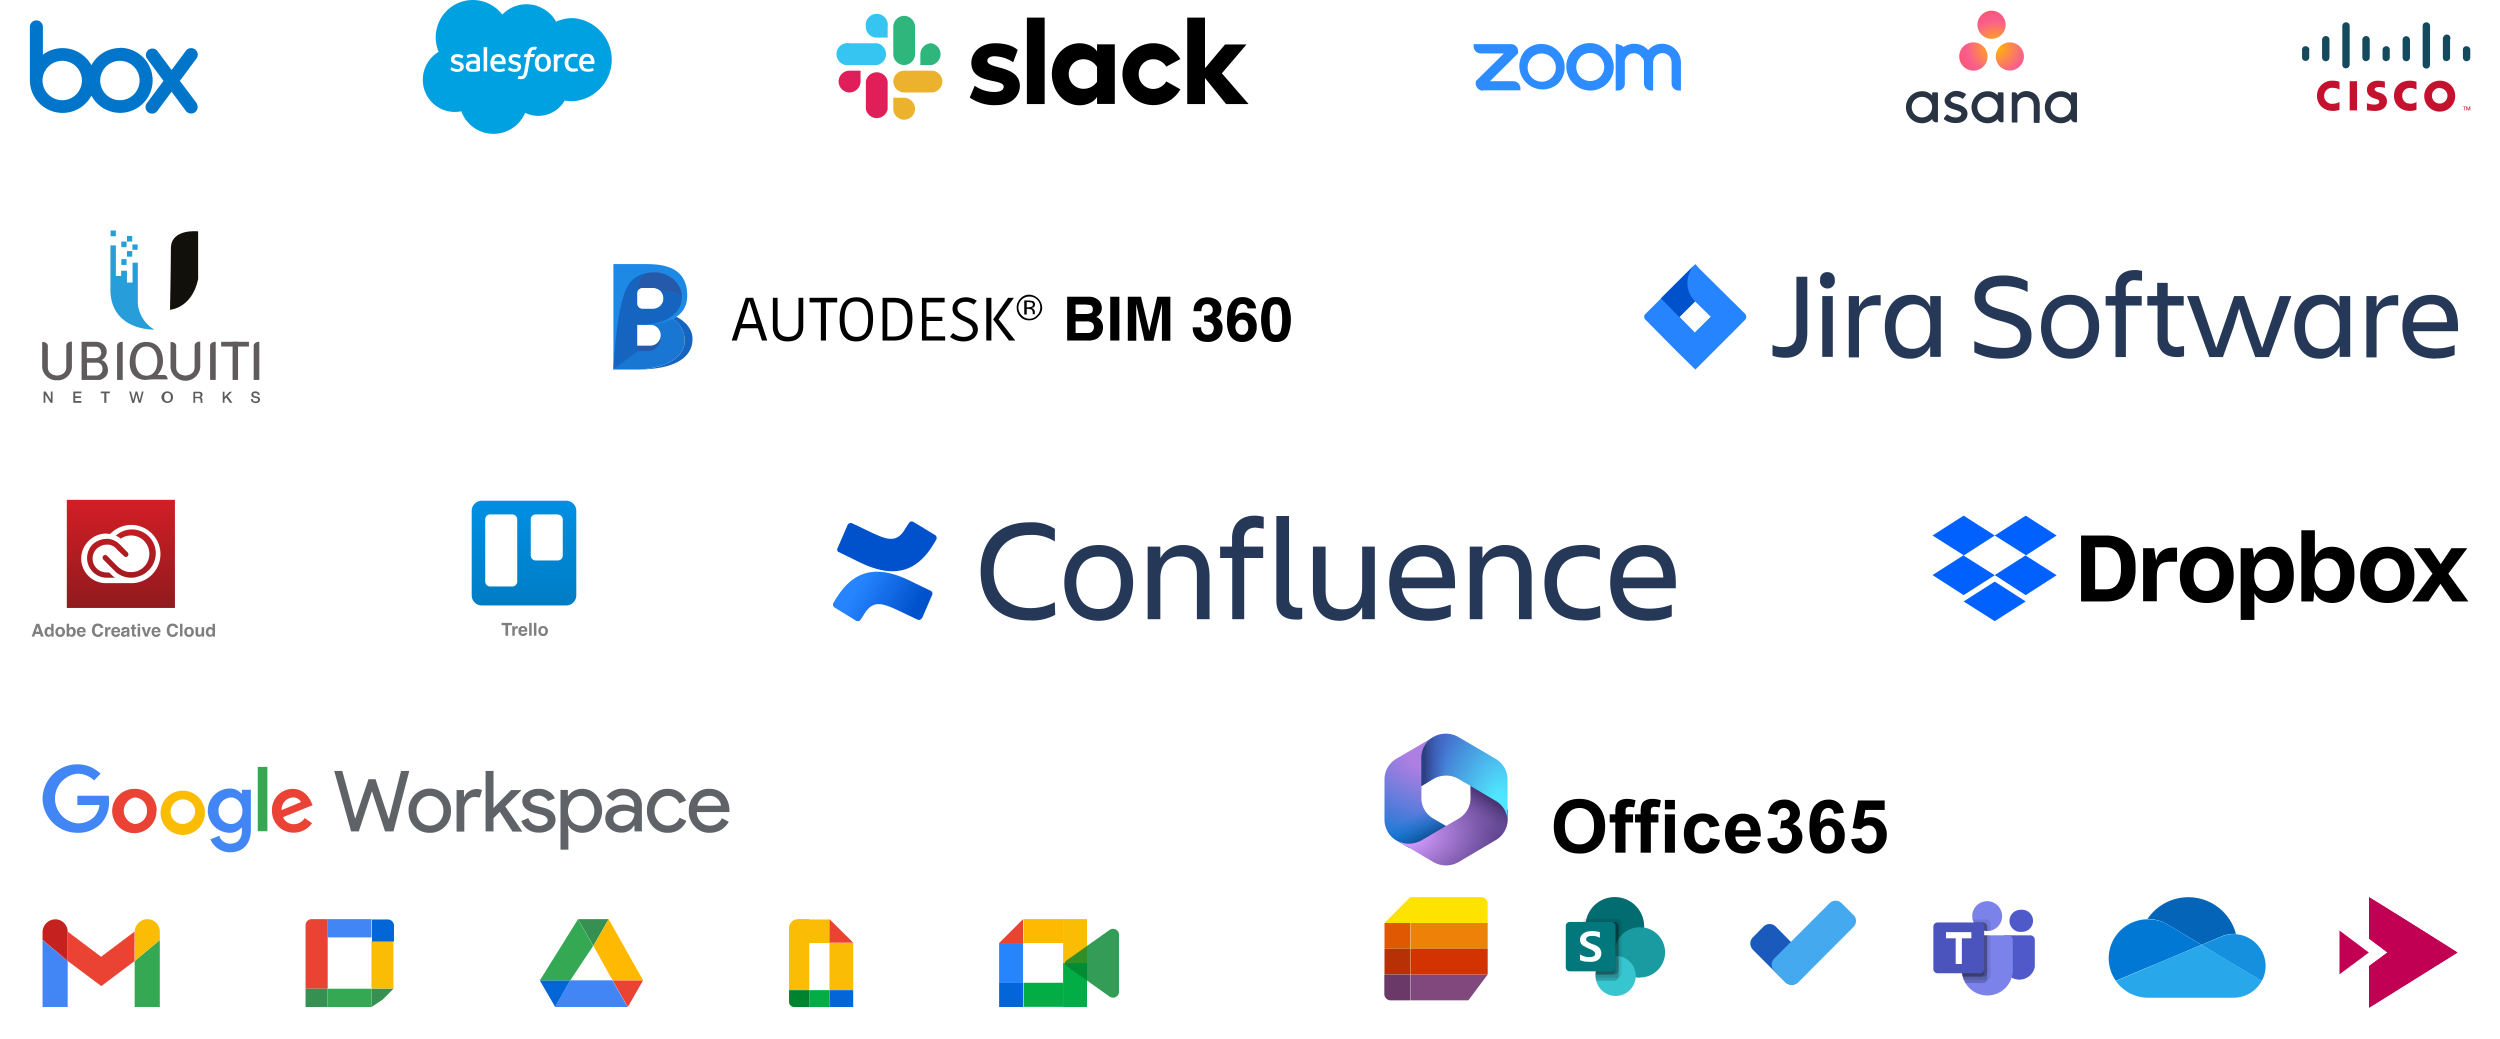 <svg xmlns="http://www.w3.org/2000/svg" xmlns:xlink="http://www.w3.org/1999/xlink" fill="none" viewBox="0 0 1422 591"><defs><path id="reuse-0" fill="#000" d="M1128 524.7h-5.2a8.3 8.3 0 0 0 7.5 4.8v-2.4a2.4 2.4 0 0 0-2.3-2.4Z" opacity=".2"/></defs><path fill="#0075C9" d="M68.3 27.3A18.5 18.5 0 0 0 52 37.1a18.7 18.7 0 0 0-27.6-6V15.3a3.7 3.7 0 1 0-7.4 0v30.7a18.6 18.6 0 0 0 35 8.4 18.5 18.5 0 1 0 16.4-27.2ZM35.5 57a11.2 11.2 0 1 1-.2-22.4 11.2 11.2 0 0 1 .2 22.4Zm32.8 0a11.2 11.2 0 1 1-.2-22.4 11.2 11.2 0 0 1 .2 22.4Z"/><path fill="#0075C9" d="M111.8 58.6 102.3 46l9.5-12.8a3.7 3.7 0 0 0-3.5-5.8c-1 .1-1.9.6-2.5 1.4l-8.2 11-8.2-11a3.7 3.7 0 0 0-5.9 4.4L93 46l-9.5 12.7a3.7 3.7 0 0 0 6 4.4l8.1-10.9 8.2 11a3.8 3.8 0 0 0 5.2.6 3.7 3.7 0 0 0 .8-5Z"/><path fill="#00A1E0" d="M285.7 8.3a19 19 0 0 1 23.5-3.2c3 1.7 5.4 4.2 7.1 7.2 3-1.3 6.2-2 9.5-2a23.7 23.7 0 0 1 0 47.3c-1.5 0-3-.1-4.6-.4a17.3 17.3 0 0 1-22.5 7 19.5 19.5 0 0 1-36.3-.9 18.2 18.2 0 0 1-21.9-17.9 18.4 18.4 0 0 1 9-15.9A21.4 21.4 0 0 1 254 6.2a21.1 21.1 0 0 1 31.7 2.1Z"/><path fill="#fff" d="m256.2 39.5.1.2.6.4c1 .5 2 .8 3.2.8 2.3 0 3.7-1.2 3.7-3.1 0-1.7-1.6-2.4-3.1-2.8h-.2c-1.1-.4-2-.7-2-1.4s.5-1.1 1.4-1.1c1 0 2 .2 2.8.7 0 0 .3.1.3-.1l.5-1.2c.1-.1 0-.2-.1-.2-1-.6-2-1-3.2-.9h-.2c-2.1 0-3.5 1.2-3.5 3 0 1.9 1.6 2.5 3 2.9h.3c1 .3 2 .6 2 1.4 0 .7-.6 1.2-1.6 1.2s-2-.3-2.9-.8l-.3-.2c-.1-.1-.3-.2-.3.1l-.5 1.2v-.1Zm32.7 0c-.1.2 0 .2 0 .2l.7.4c1 .5 2 .8 3.2.8 2.3 0 3.6-1.2 3.6-3.1 0-1.7-1.5-2.4-3-2.8h-.2c-1.1-.4-2-.7-2-1.4s.5-1.1 1.4-1.1a6.4 6.4 0 0 1 2.9.7.2.2 0 0 0 .2-.1l.5-1.2v-.2c-1-.6-2-1-3.2-.9h-.3c-2 0-3.4 1.2-3.4 3 0 1.9 1.5 2.5 3 2.9h.2c1.1.3 2 .6 2 1.4 0 .7-.6 1.2-1.5 1.2-1 0-2-.3-2.9-.8l-.4-.2c0-.1-.2-.1-.3.1l-.4 1.2-.1-.1Zm22.3-3.8c0 1-.2 1.8-.6 2.6a2.2 2.2 0 0 1-3.6 0c-.4-.8-.6-1.7-.6-2.6 0-.9.2-1.7.6-2.5a2.2 2.2 0 0 1 3.6 0c.4.8.6 1.6.6 2.5Zm1.9-2c-.2-.6-.5-1.1-.9-1.6l-1.4-1.1c-.6-.2-1.3-.4-2-.4s-1.4.2-2 .4a4 4 0 0 0-1.4 1.1 5 5 0 0 0-.9 1.6 6.8 6.8 0 0 0 0 4c.2.6.5 1.2.9 1.7s.8.8 1.4 1c.6.3 1.3.4 2 .4a4.5 4.5 0 0 0 3.4-1.4c.4-.5.7-1 .9-1.7.3-1.3.3-2.7 0-4Zm15.3 5.2-.1-.1a.2.2 0 0 0-.2 0l-.8.2h-1.1a2.9 2.9 0 0 1-2.1-.8c-.6-.7-.9-1.7-.8-2.6 0-.9.2-1.7.7-2.4a2.6 2.6 0 0 1 2.1-.9l2 .2s.1.1.2-.1l.4-1.3c.1-.5 0-.2-.1-.2l-1.2-.3H326c-.7 0-1.4.2-2.1.4-.6.3-1 .6-1.5 1.1a5 5 0 0 0-.9 1.6c-.2.6-.3 1.3-.3 2 0 1.3.3 2.7 1.2 3.7a4.6 4.6 0 0 0 3.7 1.4c.9 0 1.8-.2 2.6-.5 0 0 .2 0 .1-.2l-.4-1.2Zm3.2-4.2c0-.5.3-1 .5-1.5a2 2 0 0 1 1.8-.9 1.9 1.9 0 0 1 1.8.9c.3.4.4 1 .4 1.5h-4.5Zm6.3-1.3-.8-1.5c-.3-.4-.8-.7-1.2-.9a4.8 4.8 0 0 0-3.9 0 4 4 0 0 0-1.4 1.1c-.4.5-.7 1-.9 1.7a6.8 6.8 0 0 0 0 4 4.2 4.2 0 0 0 2.5 2.7c.7.2 1.5.3 2.3.3 1.1 0 2.2-.2 3.2-.6v-.3l-.4-1.2h-.2c-.8.4-1.7.5-2.6.5-.8 0-1.6-.2-2.2-.7-.5-.6-.7-1.3-.7-2.1h6.3a.2.2 0 0 0 .1 0v-.1l.1-.1c.1-.9 0-1.8-.2-2.7v-.1Zm-56.8 1.4c0-.5.3-1 .5-1.5a2 2 0 0 1 1.8-.9 1.9 1.9 0 0 1 1.8.9c.3.4.4 1 .4 1.5h-4.5Zm6.3-1.3-.8-1.5c-.3-.4-.8-.7-1.2-.9a4.8 4.8 0 0 0-5.4 1.1l-.8 1.7a6.8 6.8 0 0 0 0 4 4.2 4.2 0 0 0 2.5 2.7c.7.2 1.5.3 2.3.3 1.1 0 2.2-.2 3.2-.6V40l-.4-1.2h-.2c-.8.4-1.7.5-2.6.5-.8 0-1.6-.2-2.2-.7-.5-.6-.7-1.3-.7-2.1H287.5l.1-.2c.1-.9 0-1.8-.2-2.7v-.1ZM267.5 39l-.4-.3a2 2 0 0 1-.2-.9 1.4 1.4 0 0 1 .6-1.2 2.3 2.3 0 0 1 1.8-.4h1.7v2.9l-1.7.2c-.6 0-1.3 0-1.8-.4v.1Zm2.5-4.5h-1c-.5 0-1 0-1.5.2-.5.1-1 .3-1.4.6-.3.3-.7.6-.9 1l-.3 1.5c0 .5.1 1 .3 1.4l.8 1c.4.3.8.5 1.3.6h3.6l1.6-.3.4-.2c.2 0 .1-.2.1-.2v-5.8a3.4 3.4 0 0 0-1-2.8 4 4 0 0 0-2.9-.9l-1.6.2a5.2 5.2 0 0 0-2 .7l-.1.1.1.1.4 1.2c.1.2.2.1.2.1h.1c.9-.4 1.8-.7 2.8-.7.5 0 1 .2 1.5.5.4.2.5.6.5 1.5v.2h-1Zm50.9-3.3-.1-.2-1.1-.2c-.5 0-1.1 0-1.6.3l-1.1.8V31l-.2-.1H315.1l-.1.2v9.5l.2.1h1.8l.1-.2v-4.8c0-.5 0-1 .2-1.6l.5-1 .8-.4h1.6c.1.1.1 0 .2-.1l.5-1.4Z"/><path fill="#fff" d="m305.3 26.8-.6-.2h-.9c-1 0-1.9.3-2.6.9-.7.8-1.2 1.8-1.3 2.9v.4h-1.4a.2.2 0 0 0-.2.2l-.3 1.3v.1l.2.1h1.4l-1.4 7.9c0 .5-.2 1-.4 1.6 0 .3-.2.6-.4.9l-.6.4h-1.2l-.4-.2-.2.2-.5 1.2v.2l.1.1.6.2h.9a3.3 3.3 0 0 0 2.8-1l.8-1.4.5-2.1 1.4-8.1h2.1a.2.2 0 0 0 .2-.2l.3-1.3a.2.2 0 0 0-.2-.2h-2.1l.4-1.4.4-.7.6-.3h1.4c.2.1.2 0 .2-.1l.5-1.3c.1-.1 0-.2-.1-.2v.1Zm-28.2 13.6-.1.2h-1.7a.2.2 0 0 1-.2-.2V27a.2.2 0 0 1 .1-.2h1.8l.1.2v13.4Z"/><path fill="#000" fill-rule="evenodd" d="m551.6 55.5 2.8-6.7c3.4 2.3 7.4 3.6 11.5 3.5 3.2 0 5-1.2 5-3 0-4.9-18.3-1-18.4-13.5 0-6.3 5.6-11.2 13.5-11.2 4.8 0 9.6 1 12.9 3.8l-2.6 7a20.1 20.1 0 0 0-10.7-3.4c-2.4 0-4 1-4 2.6 0 4.9 18.3 2.3 18.5 14.2 0 6.4-5.4 11-13.4 11-5.4.3-10.7-1.3-15.1-4.3Zm111.8-9.2a8.8 8.8 0 0 1-7.4 4.3 8.3 8.3 0 0 1-8.3-8.4 8.3 8.3 0 0 1 12.6-7.3c1.3.7 2.3 1.8 3.1 3l8-4.3a17.6 17.6 0 1 0 0 17.2l-8-4.5ZM584.1 10h10.1v49.2h-10.1V10Zm91.2 0v49.2h10.1V44.4l12 14.8h12.8L695 41.7l14-16.4h-12.2l-11.4 13.5V10h-10Z" clip-rule="evenodd"/><path fill="#000" d="M624 46.5a9.2 9.2 0 0 1-7.8 4 8.3 8.3 0 0 1-8.3-8.3 8.3 8.3 0 0 1 8.3-8.5 9 9 0 0 1 7.8 4.4v8.4Zm0-21.2v4c-1.6-2.8-5.7-4.7-10-4.7-8.7 0-15.7 7.8-15.7 17.5s7 17.8 15.7 17.8c4.3 0 8.4-2 10-4.8v4h10.1V25.2h-10Z"/><path fill="#E01E5A" fill-rule="evenodd" d="M489.5 46.3a6.4 6.4 0 0 1-6.3 6.3 6.3 6.3 0 0 1-6.2-6.3 6.2 6.2 0 0 1 6.2-6.1h6.3v6.1Zm3 0a6.3 6.3 0 0 1 12.4 0V62a6.3 6.3 0 0 1-12.4 0V46.3Z" clip-rule="evenodd"/><path fill="#36C5F0" fill-rule="evenodd" d="M498.8 21.4a6.1 6.1 0 0 1-6.3-6.1 6.3 6.3 0 1 1 12.4 0v6.1h-6.1Zm0 3.2a6.3 6.3 0 0 1 0 12.4h-15.6a6.3 6.3 0 1 1 0-12.4h15.6Z" clip-rule="evenodd"/><path fill="#2EB67D" fill-rule="evenodd" d="M523.5 30.9a6.3 6.3 0 0 1 6.3-6.3 6.3 6.3 0 0 1 0 12.4h-6.3V31Zm-3 0a6.3 6.3 0 0 1-6.3 6.1 6.2 6.2 0 0 1-6.1-6.1V15.3a6.3 6.3 0 0 1 6.1-6.3 6.4 6.4 0 0 1 6.3 6.3v15.6Z" clip-rule="evenodd"/><path fill="#ECB22E" fill-rule="evenodd" d="M514.2 55.6a6.4 6.4 0 0 1 6.3 6.3 6.3 6.3 0 0 1-6.3 6.2 6.2 6.2 0 0 1-6.1-6.2v-6.3h6.1Zm0-3a6.3 6.3 0 0 1-6.1-6.3 6.2 6.2 0 0 1 6.1-6.1h15.6a6.2 6.2 0 0 1 6.2 6.1 6.3 6.3 0 0 1-6.2 6.3h-15.6Z" clip-rule="evenodd"/><path fill="#2D8CFF" fill-rule="evenodd" d="M934.4 33c.4.7.7 1.6.7 2.5v12a4.1 4.1 0 0 0 3.9 4h1.3v-16a5.3 5.3 0 0 1 7.9-4.6c.8.5 1.5 1.2 2 2 .3.8.5 1.7.6 2.6v12a4.1 4.1 0 0 0 3.9 4h1.4v-16a10.7 10.7 0 0 0-15-9.7c-1.4.7-2.6 1.6-3.6 2.7a10.5 10.5 0 0 0-8-3.6c-2.1 0-4.2.7-6 1.8A7.9 7.9 0 0 0 919 25v26.5h1.3a3.9 3.9 0 0 0 3.9-3.9v-12a5 5 0 0 1 5.2-5.3 5.2 5.2 0 0 1 4.6 2.7h.5Zm-90.8 18.4h21.2v-1.3a4 4 0 0 0-4-3.9h-13.3l16-15.9V29a4 4 0 0 0-4-3.9h-21.3v1.3a4.1 4.1 0 0 0 3.9 4h13.3l-16 15.8v1.4a4.2 4.2 0 0 0 4 4l.2-.2ZM914 28.8a13.3 13.3 0 0 1 0 18.8 13.5 13.5 0 0 1-21.9-4.3A13.3 13.3 0 0 1 914 28.8Zm-3.8 3.7a8 8 0 0 1-5.6 13.6 7.9 7.9 0 0 1-8-8 8 8 0 0 1 8-8 7.9 7.9 0 0 1 5.6 2.4ZM876.7 25a13.3 13.3 0 0 1 9.4 22.7 13.3 13.3 0 0 1-18.7-18.8 12.9 12.9 0 0 1 9.3-3.9Zm5.7 7.6A8 8 0 1 1 871 43.8a8 8 0 0 1 11.3-11.3Z" clip-rule="evenodd"/><path fill="#283343" d="M1093.2 66.8a5.8 5.8 0 0 1-5.8-5.9 5.8 5.8 0 1 1 11.6 0 6 6 0 0 1-1.7 4.2 5.8 5.8 0 0 1-4.1 1.7Zm5.8.8a2.5 2.5 0 0 0 2 2h.8l.3-.1.2-.4V53c0-.1 0-.2-.2-.3l-.3-.2h-2.3c-.2 0-.3 0-.4.2l-.1.3v1.3a7.4 7.4 0 0 0-5.8-2.4 9 9 0 1 0 0 18.2 7.7 7.7 0 0 0 5.8-2.4Zm8.8-2.4c1.4 1 3 1.6 4.8 1.6 1.5 0 3-.8 3-2.2 0-1.4-3.3-2-5.5-2.8-2.2-.7-4-2.3-4-4.7 0-2.4 3.3-5.4 6.5-5.4 1.9 0 3.7.6 5.3 1.6.5.4.2.8.2.8l-1.3 1.8-.1.2h-.2a.5.5 0 0 1-.4 0c-1-.8-2.3-1.2-3.5-1.2-2.2 0-3.1 1-3.1 2 0 1.1 1.5 1.7 3.3 2.2 1.8.5 6.3 1.8 6.3 5.5s-3.1 5.4-6.5 5.4a11 11 0 0 1-6.7-2l-.2-.4v-.4l1.4-1.8.1-.1.2-.1a.5.5 0 0 1 .4 0Zm28.5 2.4a2.5 2.5 0 0 0 2 2h.8l.3-.1.2-.4V53c0-.1 0-.2-.2-.3l-.3-.2h-2.3c-.1 0-.3 0-.4.2l-.1.3v1.3a7.4 7.4 0 0 0-5.8-2.4 9 9 0 1 0 0 18.2 7.7 7.7 0 0 0 5.8-2.4Zm-5.8-.8a5.8 5.8 0 0 1-5.8-5.9 5.8 5.8 0 1 1 11.6 0 6 6 0 0 1-1.7 4.2 5.8 5.8 0 0 1-4.1 1.7Zm29.7 1.3v-8.4c0-4.7-3-7.9-7.8-7.9a6 6 0 0 0-4.8 2.4 2 2 0 0 0-.7-1.3 2 2 0 0 0-1.4-.4h-1.1l-.1.4v16.3l.1.4.4.1h2.7v-9.9a4.6 4.6 0 0 1 4.7-4.6 4.5 4.5 0 0 1 4.3 2.8l.3 1.8v9.6c0 .2 0 .3.2.4l.4.1h2.7v-1.8Zm17.8-.5a2.5 2.5 0 0 0 2 2h.8l.4-.1.2-.4V53h-.1c0-.1 0-.2-.2-.3l-.3-.2h-2.3c-.2 0-.3 0-.4.2l-.1.3v1.3a7.4 7.4 0 0 0-5.8-2.4 9 9 0 1 0 0 18.2 7.7 7.7 0 0 0 5.8-2.4Zm-5.8-.8a5.8 5.8 0 0 1-5.8-5.9 5.8 5.8 0 1 1 11.6 0 6 6 0 0 1-1.7 4.2 5.8 5.8 0 0 1-4.1 1.7Z"/><path fill="url(#a)" d="M1143.2 24.1a8 8 0 1 0 0 16 8 8 0 0 0 0-16Zm-20.7 0a8 8 0 0 0-5.7 13.7 8 8 0 0 0 13.7-5.7 8 8 0 0 0-8-8Zm18.3-10a8 8 0 1 1-16 0 8 8 0 0 1 16 0Z"/><path fill="#C4122E" d="M1340.7 62.8h-4.2V46.2h4.2v16.6ZM1374.5 51c-1.1-.6-2.4-1-3.6-1a4.3 4.3 0 0 0-4.5 4.5c0 .6 0 1.2.3 1.7a4.6 4.6 0 0 0 2.4 2.5l1.8.3c1.2 0 2.5-.3 3.6-1v4.5c-1.3.4-2.5.6-3.8.6-4.8 0-9-3.2-9-8.6 0-5.4 3.8-8.6 9-8.6 1.3 0 2.5.2 3.8.6V51Zm-43.8 0c-1-.6-2.3-1-3.5-1a4.5 4.5 0 0 0-4.8 2.6 4.5 4.5 0 0 0 4.8 6.4c1.2 0 2.4-.4 3.5-1v4.5c-1.3.4-2.5.6-3.8.6-4.7 0-9-3.2-9-8.6a8.5 8.5 0 0 1 9-8.6c1.3 0 2.5.2 3.8.6V51Zm57-1a4.4 4.4 0 0 0-4.4 4.5 4.4 4.4 0 0 0 4.4 4.4 4.4 4.4 0 0 0 4.4-4.4 4.4 4.4 0 0 0-4.4-4.4Zm8.8 4.5a8.8 8.8 0 1 1-8.8-8.6 8.5 8.5 0 0 1 8.8 8.6Zm-40-4.5c-1-.3-2.1-.5-3.2-.5-1.7 0-2.6.5-2.6 1.3s1.2 1.4 1.9 1.6l1.2.4c2.7.9 3.9 2.7 3.9 4.7 0 4.2-3.6 5.6-6.8 5.6-1.6 0-3.1-.2-4.6-.4v-4c1.3.5 2.6.7 4 .8 2 0 3-.6 3-1.6s-.8-1.3-1.8-1.6l-1-.3c-2.3-.8-4.2-2.1-4.2-5 0-2.7 2.3-5.1 6.2-5.1 1.4 0 2.7.2 4 .5V50Z"/><path fill="#15495D" d="M1313.6 28.3c0-.6-.3-1-.7-1.5-.4-.3-.9-.5-1.4-.5a2 2 0 0 0-1.5.5 2 2 0 0 0-.6 1.5v4.4a2 2 0 0 0 .6 1.4c.2.2.4.4.7.4l.8.2a2.1 2.1 0 0 0 2-2v-4.4Zm11.4-5.7a2 2 0 0 0-.6-1.5 2 2 0 0 0-1.5-.6 2.2 2.2 0 0 0-2.1 2v10.2c0 .5.2 1 .6 1.5a2.1 2.1 0 0 0 3 0c.4-.4.6-1 .6-1.5V22.6Zm11.5-7.8a2 2 0 0 0-2.1-2.1c-.6 0-1.1.2-1.5.6-.4.4-.6 1-.6 1.5v22c0 .6.2 1.1.6 1.5.4.4 1 .6 1.5.6s1-.3 1.4-.6c.4-.4.6-.9.7-1.4V14.8Zm11.4 7.8a2 2 0 0 0-.6-1.5 2 2 0 0 0-1.5-.6 2.2 2.2 0 0 0-2.1 2v10.2l.1.8.5.7a2.1 2.1 0 0 0 1.5.6c.5 0 1-.3 1.5-.6.4-.4.6-1 .6-1.5V22.6Zm11.4 5.7a2 2 0 0 0-.6-1.5 2 2 0 0 0-1.5-.5 2 2 0 0 0-1.4.6 2 2 0 0 0-.6 1.4v4.4l.1.8a2 2 0 0 0 1 1.1l.9.2c.5 0 1-.3 1.5-.6.4-.4.6-1 .6-1.5v-4.4Zm11.5-5.7a2.2 2.2 0 0 0-2.2-2 2 2 0 0 0-1.4.6 2 2 0 0 0-.6 1.4v10c0 .6.2 1.2.6 1.6a2.1 2.1 0 0 0 3 0c.4-.4.6-1 .6-1.5V22.6Zm11.4-7.8a2 2 0 0 0-.6-1.5 2 2 0 0 0-1.5-.6c-.6 0-1.1.2-1.5.6-.4.4-.6 1-.6 1.5v22a2.1 2.1 0 0 0 2 2.2 2 2 0 0 0 2-1.2l.2-.8V14.8Zm11.4 7.8a2 2 0 0 0-3.7-1.8l-.4.8v11l.1.9a2 2 0 0 0 1 1.1l.9.2c.5 0 1-.3 1.5-.6.4-.4.6-1 .6-1.5V22.6Zm11.5 5.7c0-.6-.3-1-.7-1.5-.4-.3-.9-.5-1.4-.5a2 2 0 0 0-1.5.5 2 2 0 0 0-.6 1.5v4.4c0 .5.2 1 .6 1.5a2.1 2.1 0 0 0 3 0c.4-.4.6-1 .6-1.5v-4.4Z"/><path fill="#C4122E" d="M1402.7 60.6v.3h-.8v1.9h-.3v-2h-.7v-.2h1.8Zm0 0h.6l.6 1.8.7-1.8h.5v2.2h-.4V61l-.6 1.8h-.3l-.7-1.8v1.8h-.3v-2.2Z"/><path fill="#5F5A5B" d="M37.7 196.5v12.3c0 4.7-5.2 4.8-5.2 4.8s-5.3 0-5.3-4.8v-12.3s-.2-2-3.2-2V209a8.1 8.1 0 0 0 8.5 7.3 8 8 0 0 0 8.4-7.3v-14.7c-3 0-3.2 2.1-3.2 2.1ZM110.7 196.5v12.3c0 4.7-5.2 4.8-5.2 4.8s-5.3 0-5.3-4.8v-12.3s-.2-2-3.2-2V209a8.5 8.5 0 0 0 16.9 0v-14.7c-3 0-3.2 2.1-3.2 2.1ZM69.8 209.1v-14.7c-3 0-3.2 2.1-3.2 2.1v19.6h3.2v-7ZM122.7 209.1v-14.7c-3 0-3.2 2.1-3.2 2.1v19.6h3.2v-7ZM147.5 209.1v-14.7c-3 0-3.2 2.1-3.2 2.1v19.6h3.2v-7ZM55.2 213.6h-5.7v-7.3h5.8c.5 0 3 .4 3 3.6a3.7 3.7 0 0 1-3.1 3.7Zm-5.7-16.4h4.8a3 3 0 0 1 3 2l.3 1.3c0 3-3.2 3.2-3.2 3.2h-5v-6.5Zm8.2 7.7a5.6 5.6 0 0 0 3-4.9c0-3.5-3.1-5.6-6.1-5.6h-8.2v21.7h10.5s4.5-1.2 4.5-5.3c0-4-2.4-5.9-3.7-5.9ZM83.3 213.7c-4.2 0-6.2-3.7-6.2-8.3 0-4.6 2-8.3 6.2-8.3s6.2 3.7 6.2 8.3c0 4.6-2 8.3-6.2 8.3Zm10.2-.4h-4c2-2 3.2-4.9 3.2-7.8 0-4.8-2.1-11-9.6-11 0 0-8.7-.7-9.3 10.8-.6 11.5 9.3 10.8 9.3 10.8 2.4-.3 4.8-.4 7.3-.3h5s-.2-2.5-2-2.5ZM141.6 197.1h-15.8v-2.7h15.8v2.7Z"/><path fill="#5F5A5B" d="M135.4 194.4v21.7h-3.1v-21.7h3Z"/><path fill="#279EDA" fill-rule="evenodd" d="M66 134.4h-3.1v-3.3h3v3.3ZM72.2 150.7H69v-3.3h3v3.3ZM72.2 140.6H69v-3.2h3v3.2ZM75.3 137.4h-3.1v-3.2h3v3.2ZM75.3 146h-3.1v-3.2h3v3.2ZM78.4 142.1h-3.1V139h3v3.2Z" clip-rule="evenodd"/><path fill="#279EDA" fill-rule="evenodd" d="M62.9 139.6h3V157h3v-3h3.3v6.7h3.2v-11.3h3v23.3a19.3 19.3 0 0 0 9.4 14.8c-9.2 0-25-4.2-25-22.8v-25Z" clip-rule="evenodd"/><path fill="url(#b)" d="M0 0h34.3v24.7H0z" transform="matrix(1 0 0 -1 79.8 187.7)"/><path fill="#12100B" fill-rule="evenodd" d="M96.7 176.2s12.4-.7 16-17.4v-27.2s-15.5-1.8-15.5 9.7-.5 35-.5 35Z" clip-rule="evenodd"/><path fill="#5E5B5B" d="M24.8 222.7H26l2.9 4.7v-4.7h1v6.4h-1.1l-3-4.7v4.7h-1v-6.4ZM41.7 222.7h4.6v1h-3.5v1.7H46v1h-3.2v1.7h3.5v1h-4.6v-6.4ZM57.3 222.7h5.2v1h-2v5.4h-1.2v-5.4h-2v-1ZM73.5 222.7h1l1.3 5 1.3-5h1l1.4 5 1.2-5h1l-1.7 6.4h-1.1l-1.3-4.9-1.3 5h-1.1l-1.7-6.5ZM93.4 226c0 1.1.5 2.3 1.9 2.3s1.9-1.2 1.9-2.4-.5-2.4-2-2.4c-1.3 0-1.8 1.2-1.8 2.4Zm5 0a3.1 3.1 0 0 1-3.1 3.2 3.3 3.3 0 1 1 1.2-6.3 3.1 3.1 0 0 1 1.9 3ZM111 225.7h2a1 1 0 0 0 1-.6v-.5c0-.8-.5-.9-1-.9h-2v2Zm-1-2.9h3c1.5 0 2.2.6 2.2 1.7a1.6 1.6 0 0 1-1.1 1.6 1.2 1.2 0 0 1 1 1.3c-.1.6 0 1.2.3 1.7h-1.2c-.1-.3-.2-.6-.1-.9 0-1.2-.3-1.7-1.3-1.7H111v2.6H110v-6.3ZM126.7 222.8h1v3l2.9-3h1.4l-2.5 2.5 2.7 3.8h-1.4l-2.1-3-1 1v2h-1v-6.3ZM143.8 227c0 1 .7 1.4 1.6 1.4.9 0 1.4-.5 1.4-1a.8.8 0 0 0-.5-.8l-2-.5a1.6 1.6 0 0 1-1.3-1.6c0-1.3 1-1.9 2.3-1.9 1.2 0 2.4.7 2.4 2h-1.1c0-.8-.6-1-1.4-1-.8 0-1.1.1-1.1.7s.3.7.7 1l1.9.4a1.6 1.6 0 0 1 1.2 1.6c0 1.4-1.3 2-2.5 2s-2.7-.7-2.7-2.3h1Z"/><path fill="#1976D2" d="M382.8 181.4h-17v3.3h4a6 6 0 1 1 0 12h-7.4l-13.5 13.5h14c4.9-.1 26.5-2.2 26.5-16.5a14.3 14.3 0 0 0-6.6-12.3Z"/><path fill="#1565C0" d="M393.9 192.7c0-7.5-7.4-11.7-9.2-12.5l-2 1.2a14.3 14.3 0 0 1 6.7 12.3c0 14.3-21.6 16.4-26.4 16.5 29.4-.3 30.9-12.9 30.9-17.5Z"/><path fill="#1E88E5" d="M365.4 150.2h-16.5v60l13.5-13.5v-12h3s9.9.6 17.4-3.3l.9-.4 1-.8c2.4-1.5 4.3-3.9 5.3-6.6.6-1.7.9-3.5.9-5.4 0-18-16.2-18-25.5-18Zm6 25.5h-6a3 3 0 0 1-3-3v-6a3 3 0 0 1 3-3h6a6 6 0 1 1 0 12Z"/><path fill="#1565C0" d="M375.4 165.2a6.3 6.3 0 0 1 2 4.5 6 6 0 0 1-6 6h-6a3 3 0 0 1-3-3v-6s0-7.2 3.6-11a14.8 14.8 0 0 0-9.3 7.7c-6.3 11.3-7.8 46.8-7.8 46.8l13.5-10.3v-15.2h3c12 0 22.5-6 22.5-15.6v-.7a.1.1 0 0 1-.2-.2c-3.7-2.2-11-2.8-12.3-3Z"/><path fill="#2559AA" d="M372.1 154.9c-2 0-4.1.3-6.1.9-3.6 3.7-3.6 11-3.6 11a3 3 0 0 1 3-3h6c1.4 0 2.9.5 4 1.4 1.2.2 8.6.8 12.3 3v.1h.2c-.5-7.4-7.4-13.4-15.8-13.4Zm-2.2 41.8h-7.5v3h6c5 0 7.5-4 7.5-9a6 6 0 0 1-6 6Z"/><path fill="#000" d="m428.4 169.4 8 24.3h-3l-2.3-7h-9.8l-2.2 7h-2.9l8-24.3h4.2Zm-6.3 14.9h8.2l-2.5-8.3-1.5-4.6h-.2c-.4 1.5-.9 2.8-1.3 4.6l-2.7 8.3ZM454.2 185.6v-16.2h2.7v16c0 5.8-3.3 8.8-8.9 8.8-5.5 0-8.4-3.2-8.4-8.4v-16.4h2.7v16c0 4.3 2.4 6.2 6 6.2s5.9-1.6 5.9-6ZM467 172h-6.5v-2.6h15.7v2.6h-6.4v21.7h-2.9V172ZM487 194.2c-5.8 0-9.4-3.5-9.4-12.5s3.7-12.6 9.6-12.6c5.8 0 9.4 3.5 9.4 12.3 0 8.9-3.9 12.8-9.6 12.8Zm.2-2.6c4 0 6.6-2.4 6.6-9.9s-2.7-10.2-6.8-10.2c-4 0-6.6 2.4-6.6 10 0 7.4 2.7 10.1 6.8 10.1ZM501.9 169.4h6.4c7.4 0 10.7 3.8 10.7 12 0 8.3-3.2 12.3-10.7 12.3H502v-24.3Zm2.8 22h3.6c5.3 0 7.8-2.8 7.8-9.7 0-6.9-2.8-9.7-8-9.7h-3.4v19.3ZM524.4 193.7v-24.3h12.9v2.6H527v8.2h9v2.4h-9v8.7h10.6v2.4h-13.3ZM553.3 187.6c0-5.6-11.5-4.4-11.5-12 0-3.6 3.1-6.5 7.5-6.5 2.2 0 4.4.7 6.3 2l-1.7 2.2a6.9 6.9 0 0 0-4.8-1.6c-2.8 0-4.5 1.5-4.5 3.7 0 5.7 11.6 4.5 11.6 12 0 3.6-2.9 6.8-8.1 6.8-2.8 0-5.5-.8-7.7-2.6l1.7-2.2c1.7 1.5 4 2.3 6.3 2.2 3.3 0 5-1.8 5-4ZM564 193.7H561v-24.3h2.9v24.3Zm9.4-24.3h3.3l-8.7 12.2 9.5 12.1h-3.6l-9-12 8.5-12.3ZM590.5 180a6.3 6.3 0 0 1-5 2.2 6.6 6.6 0 0 1-5.2-2.1 7.2 7.2 0 0 1-2-5.1 6.9 6.9 0 0 1 2-5.1 6.8 6.8 0 0 1 5.1-2.3 7.7 7.7 0 0 1 7.4 7.4 6.7 6.7 0 0 1-2.3 5Zm-9.4-9.5a6.2 6.2 0 0 0-1.8 4.5 6 6 0 0 0 1.8 4.3 5.6 5.6 0 0 0 4.3 2 5.8 5.8 0 0 0 4.5-2 6 6 0 0 0 1.8-4.3 6.1 6.1 0 0 0-6.3-6.3 6 6 0 0 0-4.3 1.8Zm4.2.4 2.2.3a2 2 0 0 1 1.2 2 2 2 0 0 1-.7 1.6l-1.2.3c.5.2 1 .5 1.3 1a1.7 1.7 0 0 1 .5 1.1v1.2l.1.3h-1.3v-.9a2.1 2.1 0 0 0-.8-1.8l-1.6-.3h-1v3.2h-1.4v-8h2.7Zm1.5 1.2-1.7-.3H584v3h1.2l1.4-.3a1.2 1.2 0 0 0 .9-1.2 1.2 1.2 0 0 0-.6-1.2ZM625.5 171.4a7 7 0 0 1 1.2 3.9 5.4 5.4 0 0 1-3.2 5c1.2.4 2.2 1.2 2.9 2.3.7 1 1 2.4 1 3.6a9 9 0 0 1-1 4l-1.8 2a7 7 0 0 1-2.9 1.2c-1.2.3-2.4.4-3.6.3H607v-24.9H619a7.8 7.8 0 0 1 6.5 2.6Zm-13.7 1.8v5.4h6.2c.9 0 1.8-.2 2.7-.6.6-.3.9-1 .9-2.1a2.4 2.4 0 0 0-1.4-2.4l-2.8-.3h-5.6Zm0 9.6v6.6h6.2c.8 0 1.7 0 2.5-.3a3.3 3.3 0 0 0 1.7-3.2 2.7 2.7 0 0 0-1.7-2.7c-.8-.3-1.7-.5-2.5-.4h-6.2ZM636.7 193.7h-5.2v-24.9h5.2v25ZM658.2 168.8h7.5v25h-4.8v-21l-4.8 21H651l-4.7-21v21h-4.8v-25h7.5l4.7 19.7 4.5-19.7ZM683.2 186.2c0 .9.1 1.7.5 2.4a3.2 3.2 0 0 0 3.1 1.8c1 0 1.9-.3 2.6-.9.6-.8 1-1.8 1-2.8a3.5 3.5 0 0 0-2-3.3c-1.1-.4-2.3-.5-3.5-.5v-3.4c1 0 2.2 0 3.3-.5a2.7 2.7 0 0 0 1.6-2.8 3 3 0 0 0-.9-2.3 2.7 2.7 0 0 0-2.2-.9 2.8 2.8 0 0 0-2.6 1c-.5 1-.8 2-.7 3h-4.5c0-1.2.2-2.4.6-3.5.4-1 1-1.9 2-2.6.5-.6 1.3-1 2.2-1.3 1-.3 2-.5 3.1-.5 2 0 4 .6 5.7 1.8a6.4 6.4 0 0 1 1 8.6c-.6.5-1.2 1-1.9 1.2.8.2 1.5.6 2 1.2a6.1 6.1 0 0 1 1.8 4.6c0 2-.7 4-2.1 5.6a8.7 8.7 0 0 1-6.5 2.4c-3.4 0-5.8-1.2-7.2-3.5-.8-1.4-1.2-3-1.2-4.8h4.8ZM709.6 175.4c0-.4-.2-1-.4-1.3a2.8 2.8 0 0 0-2.4-1.2 3.3 3.3 0 0 0-3.3 2.7c-.6 1.4-.9 2.9-.8 4.3a5 5 0 0 1 2-1.6 8.7 8.7 0 0 1 5.7 0c.9.5 1.7 1 2.4 1.8a7.5 7.5 0 0 1 2 5.7c.1 2.2-.6 4.3-1.9 6a7.7 7.7 0 0 1-6.4 2.7 7.5 7.5 0 0 1-7-4 17.1 17.1 0 0 1-1.6-7.7c0-1.6.1-3.1.3-4.7.1-1.8.7-3.6 1.7-5.2a7 7 0 0 1 2.7-2.9c1.2-.7 2.6-1 4-1 2-.1 4 .5 5.6 1.8a6.3 6.3 0 0 1 2.2 4.6h-4.8Zm-5.8 13.8a3.3 3.3 0 0 0 2.8 1.2 2.5 2.5 0 0 0 2.4-1.2 4.2 4.2 0 0 0 1-3.1c0-1.2-.3-2.3-1-3.3a3.6 3.6 0 0 0-2.7-1 2.8 2.8 0 0 0-2 .7 4.5 4.5 0 0 0-1.6 3.6c0 1.1.4 2.2 1 3.1ZM732.3 172.3a23.9 23.9 0 0 1 0 18.9 7 7 0 0 1-6.6 3.3 7.2 7.2 0 0 1-6.6-3.3c-2.4-6-2.4-12.8 0-19a7.2 7.2 0 0 1 6.6-3.2 7 7 0 0 1 6.6 3.3Zm-9.5 15.9a2.8 2.8 0 0 0 2.9 2.2 2.7 2.7 0 0 0 2.8-2.2c.6-2.1.8-4.3.8-6.5s-.2-4.4-.8-6.6a2.7 2.7 0 0 0-2.8-2 2.8 2.8 0 0 0-2.9 2c-.5 2.2-.7 4.4-.6 6.6 0 2.2.1 4.4.6 6.5Z"/><path fill="#253858" d="M1021.8 157.4h6.2v31.8c0 8.5-3.7 14.3-12.3 14.3-2.6 0-5.1-.3-7.5-1.2v-6.1a14 14 0 0 0 6.4 1.2c5.3 0 7.2-3 7.2-7.7v-32.3ZM1039.6 154.8a4 4 0 0 1 4 3.7v.6a4.2 4.2 0 0 1-2.3 4.6 4.3 4.3 0 0 1-5.1-1.1 4.2 4.2 0 0 1-.9-3.5 3.9 3.9 0 0 1 3.6-4.3h.7Zm-3 13.6h5.9V203h-6v-34.7ZM1051.6 168.4h5.8v6c2-4 5.6-6.9 12.3-6.5v5.9c-7.8-.9-12.3 1.5-12.3 8.8v20.7h-5.8v-35ZM1097.9 197a12.3 12.3 0 0 1-11.9 7c-9.2 0-13.9-8-13.9-18.2 0-10.1 5-18.1 14.8-18.1a11.2 11.2 0 0 1 11 6.8v-6.1h6V203h-6v-6Zm-10.2 1.4c5.4 0 10.2-3.4 10.2-11.2v-2.9c0-7.8-4.4-11.2-9.5-11.2s-10.2 4.4-10.2 12.6c0 8.1 3.2 12.7 9.5 12.7ZM1139.4 204a33 33 0 0 1-16.4-3.6V194c5.2 2.5 11 3.8 16.7 3.9 7 0 9.5-2.7 9.5-6.8 0-4-2.5-6.3-11.2-8.5-8.6-2.2-14.9-6-14.9-13.5s5.5-12.4 16.1-12.4c5-.1 9.8 1 14.1 3.4v6a28.3 28.3 0 0 0-14.4-3.3c-6 0-9.5 2-9.5 6.3 0 4.2 2.9 5.5 11 7.6 8.1 2 15.1 5.6 15.1 13.9s-4.8 13.4-16.1 13.4ZM1161 185.7c0-10.5 6-18 16.4-18 10.3 0 16.6 7.6 16.6 18 0 10.3-6.1 18.3-16.6 18.3-10.5 0-16.5-7.8-16.5-18.3Zm5.7 0c0 6.6 3.4 12.7 10.7 12.7 7.3 0 10.6-6.1 10.6-12.7s-3.2-12.4-10.6-12.4c-7.5 0-10.7 5.8-10.7 12.4ZM1209.2 168.4h9v5.4h-9v29.3h-5.9v-29.3h-5.6v-5.4h5.6v-4c0-6.4 3.5-10.8 11.2-10.8 1.3 0 2.6.2 3.9.5v5.6l-3.8-.3a4.9 4.9 0 0 0-5.2 3 5 5 0 0 0-.3 2.2l.1 3.8ZM1238.5 197.4l3.8-.6v5.8c-1.3.4-2.7.6-4 .5-7.5 0-11.1-4.2-11.1-10.8v-18.5h-5.8v-5.4h5.6v-7.5h6v7.5h9.1v5.4h-9.1v18.3c0 3.2 1.8 5.3 5.5 5.3ZM1244 168.4h6.6l10 29.5 10.2-29.5h5.7l10.2 29.5 10-29.5h6.6l-12.7 34.7h-7.8l-6-16.8-3.2-10.8-3.2 10.8-6 16.8h-7.7l-12.7-34.7ZM1330.8 197a12 12 0 0 1-11.7 7c-9.4 0-14.1-8-14.1-18.2 0-10.1 5-18.1 14.7-18.1a11.2 11.2 0 0 1 11 6.8v-6.1h6.1V203h-6v-6Zm-10.2 1.4c5.4 0 10.2-3.4 10.2-11.2v-2.9c0-7.8-4.5-11.2-9.5-11.2-5.1 0-10.2 4.4-10.2 12.6 0 8.1 3.4 12.7 9.5 12.7ZM1346 168.4h5.8v6c2-4 5.6-6.9 12.3-6.5v5.9c-7.6-.9-12.3 1.5-12.3 8.8v20.7h-5.8v-35ZM1385.3 204c-13 0-18.8-7.7-18.8-18.3 0-10.7 6-18 16.6-18 10.7 0 15 7.5 15 18v2.7h-25.5c.9 6 4.8 9.8 12.9 9.8 3.6 0 7.3-.6 10.7-1.9v5.6c-3.5 1.4-7.2 2.1-10.9 2Zm-12.8-20.7h19.4c-.3-6.5-3.2-10.2-9.1-10.2-6 0-9.7 4-10.3 10.2Z"/><path fill="#2684FF" d="m992.6 178.5-26-25.7-2.3-2.6-19.5 19.5-8.8 8.8a2.2 2.2 0 0 0 0 3.4l17.6 17.8 10.7 10.5 19.3-19.3.4-.3 8.6-8.7a2.5 2.5 0 0 0 0-3.4Zm-28.5 10.7-8.8-9 8.8-8.8 9 8.8-9 9Z"/><path fill="url(#c)" d="M964.1 171.4a15 15 0 0 1 0-21l-19.4 19.3 10.5 10.7 9-9Z"/><path fill="url(#d)" d="m973.1 180.2-9 8.9a15 15 0 0 1 0 21.1l19.5-19.5-10.5-10.5Z"/><path fill="url(#e)" d="M38 345.8h61.5v-61.5H38v61.5Z"/><path fill="#fff" d="M86.3 303.4a16.5 16.5 0 0 0-23.3 0l-.4.3-2.3-.2a13.9 13.9 0 0 0-9.9 4.2 14 14 0 0 0 10 24H75a16.5 16.5 0 0 0 11.3-28.3Zm-25.9 25.2a11.2 11.2 0 0 1-7.8-18.9c2.1-2 5-3.1 7.8-3.2H62l1.7.4c1.1.4 2 .9 3 1.5l1.1 1 .4.3 4.4 4.5a1.6 1.6 0 0 1 0 2.2 1.3 1.3 0 0 1-1 .4 1.5 1.5 0 0 1-1-.4l-3.8-3.6-.7-.8-.4-.4a8 8 0 0 0-3.7-1.8h-1.6c-2 .1-3.9 1-5.4 2.3a7.9 7.9 0 0 0 5.6 13.5H62l1.3 1.2c.7.7 1.4 1.4 2.2 1.8h-5Zm23.8-4c-1.3 1.4-3 2.5-4.9 3.1l-1.7.5c-.8.3-1.7.4-2.7.4h-.3c-3 0-6-1-8.5-3l-1-1-6.3-6.3a1.6 1.6 0 0 1 0-2.2 1.3 1.3 0 0 1 1-.4 1.5 1.5 0 0 1 1.1.4l6.2 6.3 2 1.5c1.7 1 3.5 1.6 5.4 1.5a10 10 0 0 0 7.4-3 10.5 10.5 0 0 0 0-14.8 10.4 10.4 0 0 0-13.2-1.2 10 10 0 0 0-2.8-1.7 13.5 13.5 0 1 1 18.3 20Z"/><g fill="#000" opacity=".5"><path d="M20.5 359.3h1.8l-.9-2.8-1 2.8Zm0-4.5h1.8l2.6 7.3h-1.7l-.4-1.5H20l-.5 1.5H18l2.6-7.3ZM27.6 356.6a1.7 1.7 0 0 1 1.5.8v-2.6h1.4v7.3h-1.3v-.8a2 2 0 0 1-.7.7 2 2 0 0 1-1 .2 2 2 0 0 1-1.5-.7 3 3 0 0 1-.7-2c0-.9.2-1.6.7-2.1a2 2 0 0 1 1.6-.8Zm.3 4.5c.4 0 .7-.2 1-.5.2-.3.3-.7.3-1.1 0-.7-.2-1.1-.5-1.4a1 1 0 0 0-.7-.3c-.5 0-.8.2-1 .5l-.2 1.1c0 .5 0 1 .3 1.2.2.3.5.5.8.5ZM34.2 361c.4 0 .7 0 1-.3.2-.3.3-.8.3-1.3s-.1-1-.3-1.2c-.3-.3-.6-.5-1-.5s-.7.2-1 .5a2 2 0 0 0-.3 1.2c0 .5.2 1 .4 1.3.2.2.5.4 1 .4Zm2.8-1.6c0 .8-.3 1.5-.7 2-.5.6-1.2.9-2 .9-1 0-1.7-.3-2.1-.9-.5-.5-.7-1.2-.7-2s.2-1.4.7-2c.4-.6 1.1-.8 2-.8 1 0 1.6.2 2 .8.5.6.8 1.2.8 2ZM40.9 356.6a2 2 0 0 1 1.6.8c.4.5.6 1.1.6 2 0 .8-.2 1.5-.6 2a2 2 0 0 1-1.6.8 2 2 0 0 1-1-.2c-.3-.1-.4-.3-.6-.6v.7h-1.4v-7.3h1.4v2.6l.6-.5c.3-.2.6-.3 1-.3Zm-.4 4.5c.4 0 .6-.2.8-.5.2-.3.3-.6.3-1.1l-.1-1a1 1 0 0 0-1-.7 1 1 0 0 0-1 .7c-.2.3-.2.6-.2 1s0 .8.3 1.1c.2.3.5.5.9.5ZM46.2 357.7a1 1 0 0 0-.7.3c-.2.2-.3.5-.4.9h2.2c0-.4-.1-.7-.3-.9a1 1 0 0 0-.8-.3Zm0-1.1c.5 0 .9 0 1.2.2l1 .8c.1.3.3.7.3 1.1v1h-3.6c0 .6.2 1 .5 1.2.2.2.4.2.7.2.3 0 .5 0 .7-.2l.3-.4h1.4c0 .3-.2.6-.5 1-.5.5-1.1.8-2 .8-.6 0-1.2-.3-1.7-.7-.5-.4-.8-1.2-.8-2.1 0-1 .2-1.7.7-2.2.5-.5 1-.7 1.8-.7ZM52.3 358.5c0-1.2.4-2.2 1-3a3 3 0 0 1 2.3-.8c1.2 0 2 .4 2.7 1.2.3.4.4.9.5 1.3h-1.6a2 2 0 0 0-.3-.7c-.3-.4-.7-.5-1.3-.5-.5 0-1 .2-1.3.7-.3.4-.4 1-.4 1.8 0 .9.1 1.5.5 1.9.3.4.7.6 1.2.6.6 0 1-.2 1.3-.5l.3-.9h1.5c0 .8-.4 1.4-1 2a3 3 0 0 1-2 .7c-1 0-1.9-.4-2.5-1a4 4 0 0 1-.9-2.8ZM62.7 356.6h.2v1.4a4.3 4.3 0 0 0-.4 0c-.6 0-1 .2-1.2.6l-.1 1v2.5h-1.4v-5.4H61v1l.6-.8c.2-.2.6-.3 1-.3ZM65.8 357.7a1 1 0 0 0-.7.3c-.2.2-.3.5-.4.9H67c0-.4-.1-.7-.3-.9a1 1 0 0 0-.8-.3Zm0-1.1c.5 0 .9 0 1.2.2l1 .8c.1.3.3.7.3 1.1v1h-3.6c0 .6.2 1 .5 1.2.2.2.4.2.7.2.3 0 .5 0 .7-.2l.3-.4h1.4c0 .3-.2.6-.5 1-.5.5-1.1.8-2 .8-.6 0-1.2-.3-1.7-.7-.6-.4-.8-1.2-.8-2.1 0-1 .2-1.7.7-2.2.5-.5 1-.7 1.8-.7ZM72.3 359.5a1.6 1.6 0 0 1-.7.2h-.3a2 2 0 0 0-.6.3c-.2 0-.4.3-.4.6l.2.5.5.1c.3 0 .6 0 .9-.2.2-.2.3-.5.4-1v-.5Zm-.9-.7.6-.1c.2 0 .3-.2.3-.4s-.1-.4-.3-.5h-.6c-.4 0-.6 0-.7.2a1 1 0 0 0-.2.5H69c0-.5.2-.9.4-1.2.4-.5 1-.7 2-.7l1.5.3c.4.3.7.7.7 1.4v2.4a23.7 23.7 0 0 0 0 1l.3.2v.2h-1.6v-.7l-.8.6a2 2 0 0 1-1 .2c-.5 0-.9 0-1.2-.4-.3-.2-.5-.6-.5-1.1 0-.7.3-1.2.8-1.5.3-.1.7-.3 1.2-.3h.5ZM74.4 357.8v-1h.7v-1.5h1.4v1.5h.9v1h-1v2.8l.2.4h.8v1.1h-.7c-.7 0-1.1 0-1.4-.3l-.2-.7v-3.3h-.7ZM79.7 356h-1.4v-1.2h1.4v1.3Zm-1.4.7h1.4v5.4h-1.4v-5.4ZM84.4 356.7h1.5l-2 5.4h-1.4l-2-5.4h1.6l1.1 4 1.2-4ZM88.8 357.7a1 1 0 0 0-.8.3c-.2.2-.3.5-.3.9h2.2c0-.4-.2-.7-.4-.9a1 1 0 0 0-.7-.3Zm0-1.1c.4 0 .8 0 1.2.2l.9.8.4 1.1v1h-3.7c0 .6.2 1 .5 1.2.2.2.5.2.7.2.3 0 .6 0 .7-.2l.3-.4h1.4c0 .3-.2.6-.5 1-.4.5-1 .8-1.9.8-.7 0-1.3-.3-1.8-.7-.5-.4-.8-1.2-.8-2.1 0-1 .3-1.7.7-2.2.5-.5 1.1-.7 1.9-.7ZM94.9 358.5c0-1.2.3-2.2 1-3a3 3 0 0 1 2.2-.8c1.2 0 2.1.4 2.7 1.2.3.4.5.9.5 1.3h-1.5a2 2 0 0 0-.4-.7c-.3-.4-.7-.5-1.2-.5-.6 0-1 .2-1.3.7-.3.4-.5 1-.5 1.8 0 .9.2 1.5.5 1.9.3.4.8.6 1.3.6s1-.2 1.2-.5c.2-.2.3-.5.4-.9h1.5c-.2.8-.5 1.4-1 2a3 3 0 0 1-2.1.7c-1 0-1.9-.4-2.5-1a4 4 0 0 1-.8-2.8ZM103.8 362h-1.4v-7.2h1.4v7.3ZM107.5 361c.4 0 .8 0 1-.3.2-.3.3-.8.3-1.3s-.1-1-.3-1.2c-.2-.3-.6-.5-1-.5s-.7.2-1 .5a2 2 0 0 0-.2 1.2c0 .5 0 1 .3 1.3.2.2.5.4 1 .4Zm2.8-1.6c0 .8-.3 1.5-.7 2-.5.6-1.1.9-2 .9-1 0-1.7-.3-2.1-.9-.5-.5-.7-1.2-.7-2s.2-1.4.7-2c.4-.6 1.1-.8 2-.8 1 0 1.6.2 2 .8.5.6.8 1.2.8 2ZM112.7 356.7v3.9c.2.3.5.4.8.4.5 0 .8-.1 1-.5l.2-.9v-2.9h1.4v5.4h-1.4v-.8.2l-.3.2a2 2 0 0 1-.6.4l-.7.1c-.8 0-1.4-.3-1.6-.9-.2-.3-.3-.7-.3-1.3v-3.3h1.5ZM119.4 356.6a1.7 1.7 0 0 1 1.5.8v-2.6h1.4v7.3h-1.4v-.8a2 2 0 0 1-.6.7 2 2 0 0 1-1 .2 2 2 0 0 1-1.6-.7 3 3 0 0 1-.6-2c0-.9.2-1.6.6-2.1a2 2 0 0 1 1.7-.8Zm.3 4.5c.4 0 .7-.2 1-.5l.2-1.1c0-.7-.1-1.1-.5-1.4a1 1 0 0 0-.7-.3c-.4 0-.7.2-.9.5-.2.3-.3.7-.3 1.1 0 .5.1 1 .3 1.2.2.3.5.5 1 .5Z"/></g><path fill="url(#f)" d="M322 284.8h-47.9a5.8 5.8 0 0 0-5.8 5.8v48c0 3.2 2.6 5.8 5.8 5.8H322c3.2 0 5.8-2.6 5.8-5.8v-48c0-3.2-2.6-5.8-5.8-5.8Z"/><path fill="#fff" d="M317.3 292.6h-12.6a2.8 2.8 0 0 0-2.8 2.8V316c0 1.5 1.3 2.8 2.8 2.8h12.6c1.5 0 2.8-1.3 2.8-2.8v-20.5c0-1.5-1.3-2.8-2.8-2.8ZM291.4 292.6h-12.6a2.8 2.8 0 0 0-2.8 2.8v35.4c0 1.5 1.3 2.8 2.8 2.8h12.6c1.5 0 2.8-1.3 2.8-2.8v-35.4c0-1.5-1.3-2.8-2.8-2.8Z"/><g fill="#000" opacity=".5"><path d="M291.2 354.3v1.3H289v6h-1.5v-6h-2.2v-1.3h5.9ZM294.3 356.1h.2v1.4a4.2 4.2 0 0 0-.4 0c-.6 0-1 .2-1.2.6l-.1 1v2.5h-1.4v-5.4h1.3v1l.6-.8c.2-.2.6-.3 1-.3ZM297.4 357.2a1 1 0 0 0-.7.3l-.4.9h2.2c0-.4-.1-.7-.3-.9a1 1 0 0 0-.8-.3Zm0-1.1c.5 0 .9 0 1.2.2l1 .8c.1.3.3.7.3 1.1v1.1h-3.6c0 .5.2 1 .5 1.1.2.2.4.2.7.2.3 0 .5 0 .7-.2l.3-.4h1.4c0 .3-.2.7-.5 1-.5.5-1.1.8-2 .8-.6 0-1.2-.3-1.7-.7-.6-.4-.8-1.1-.8-2.1s.2-1.7.7-2.2c.5-.5 1-.7 1.8-.7ZM302.3 361.6H301v-7.3h1.4v7.3ZM305.1 361.6h-1.4v-7.3h1.4v7.3ZM309 360.6c.3 0 .6-.1.9-.4.2-.3.3-.7.3-1.3 0-.5-.1-1-.3-1.2-.3-.3-.6-.5-1-.5s-.7.2-1 .5a2 2 0 0 0-.3 1.2c0 .6.1 1 .4 1.3.2.3.5.4 1 .4Zm2.7-1.7c0 .8-.3 1.5-.7 2-.5.6-1.2.9-2 .9-1 0-1.7-.3-2.1-.9-.5-.5-.7-1.2-.7-2s.2-1.4.7-2c.4-.6 1.1-.8 2-.8 1 0 1.6.2 2 .8.5.6.8 1.2.8 2Z"/></g><path fill="#253858" d="M600.2 349.7a26.6 26.6 0 0 1-14.4 3.2c-17.9 0-28-10.6-28-27.8 0-17.3 10.1-28 27.9-28a24 24 0 0 1 14.3 3.7v7.2c-4.3-2.7-9.3-4-14.3-3.7-12.8 0-20.5 8.4-20.5 20.8s7.9 20.8 20.8 20.8c4.9 0 9.7-1.1 14-3.4l.2 7.2Zm5.2-18.3c0-12.4 7.2-21.4 19.6-21.4 12.3 0 19.5 9 19.5 21.4 0 12.3-7.2 21.7-19.5 21.7-12.4 0-19.6-9.4-19.6-21.7Zm6.8 0c0 7.9 4 15 12.8 15s12.5-7.1 12.5-15c0-8-3.7-14.8-12.5-14.8s-12.8 7-12.8 14.8Zm75.8 20.8h-7.2v-25c0-7.5-2.9-10.7-9.7-10.7-6.8 0-11.1 4.3-11.1 12.7v23h-7.2v-41.3h7.2v6.6a14.4 14.4 0 0 1 13-7.5c9.6 0 15 6.6 15 18v24.2Zm19.7-41.3h10.8v6.5h-10.8v34.8h-6.8v-34.8H694v-6.5h6.8v-4.7c0-7.7 4.3-12.9 13-12.9 1.7 0 3.3.3 5 .7v6.7l-4.6-.6c-4.4 0-6.6 2.7-6.6 6.3v4.5Zm29.4 41.5c-6.8 0-11.1-3.3-11.1-10.8v-48.1h7.2v47.2c0 3.8 2.5 5 5.5 5h2v6.3c-1.1.4-2.4.5-3.6.4Zm9.7-41.5h7.2v25c0 7.3 2.9 10.7 9.7 10.7 6.8 0 11.1-4.5 11.1-12.7v-23h7.2v41.3h-7.2v-6.8a14.5 14.5 0 0 1-13 7.7c-9.6 0-15-6.7-15-18V311Zm65.7 42.2c-15.6 0-22.3-9-22.3-21.7 0-12.8 6.9-21.4 19.4-21.4 12.6 0 18 8.8 18 21.4v3.2h-30.2c1 7 5.6 11.6 15.3 11.6 4.3 0 8.5-.8 12.5-2.3v6.7a30 30 0 0 1-12.7 2.5Zm-15.3-24.6h23.2c-.4-7.6-4-12-11-12s-11.4 4.8-12.2 12Zm74 23.7H864v-25c0-7.5-3-10.7-9.7-10.7-6.6 0-11.1 4.3-11.1 12.7v23H836v-41.3h7.2v6.6a14.4 14.4 0 0 1 13-7.5c9.4 0 15 6.6 15 18v24.2Zm39.1-1.1c-3.2 1.3-6.7 2-10.2 1.8-14.7 0-21.6-8.8-21.6-21.5 0-12.8 6.9-21.4 21.6-21.4 3.4-.2 6.8.5 9.9 2v6.4c-3-1.3-6.2-2-9.4-2-10.8 0-15 6.9-15 15 0 8 4.4 14.9 15.2 14.9a27 27 0 0 0 9.3-1.7l.2 6.5Zm27.8 2c-15.4 0-22.2-9-22.2-21.7 0-12.8 7-21.4 19.5-21.4 12.6 0 17.8 8.8 17.8 21.4v3.2h-30.1c1 7 5.5 11.6 15.2 11.6 4.3 0 8.5-.8 12.6-2.3v6.7A30 30 0 0 1 938 353Zm-15-24.6h23c-.4-7.6-4-12-11-12s-11.3 4.8-12 12Z"/><path fill="url(#g)" d="m475.8 340-1.8 3a2 2 0 0 0 .6 2.5l12.4 7.6a2 2 0 0 0 2.5-.6l1.8-2.8c4.8-8.1 9.7-7 18.5-3l12.2 5.8a1.8 1.8 0 0 0 2.3-.9h.2l5.7-13.2a1.8 1.8 0 0 0-.9-2.4l-12.2-5.9c-16.5-7.9-30.5-7.4-41.3 10v-.1Z"/><path fill="url(#h)" d="m530.7 310 1.8-3a2 2 0 0 0-.5-2.6l-12.4-7.5a1.8 1.8 0 0 0-2.5.5l-2 3c-4.6 8.2-9.7 7-18.3 3l-12.2-5.8a2 2 0 0 0-2.5 1l-5.7 13.2a1.6 1.6 0 0 0 .3 2c.1.1.3.3.6.3l12.2 6c16.5 7.8 30.5 7.3 41.2-10.1Z"/><path fill="#0061FF" d="m1134.6 304.6-17.7 11.4 17.7 11.2-17.7 11.3-17.7-11.4 17.7-11.3-17.7-11.2 17.7-11.3 17.7 11.3Zm-17.7 37.5 17.7-11.3 17.6 11.3-17.6 11.2-17.7-11.2Zm17.7-15 17.7-11.3-17.7-11.2 17.6-11.3 17.6 11.3-17.6 11.4 17.6 11.2-17.6 11.3-17.6-11.4Z"/><path fill="#000" d="M1183.7 304.6h14.3c9.2 0 16.7 5.2 16.7 17.4v2.5c0 12-7 17.6-16.4 17.6h-14.6v-37.5Zm8 6.7v23.9h6.2c5.1 0 8.5-3.3 8.5-11v-2c0-7.4-3.6-10.9-8.8-10.9h-5.8Zm27.2.5h6.4l1.1 7c1.2-4.8 4.2-7.3 9.9-7.3h2v8h-3.3c-6.5 0-8.2 2.3-8.2 8.8V342h-7.8v-30.3h-.1Zm21 15.7v-.7c0-10.2 6.4-15.8 15.3-15.8 8.8 0 15.3 5.6 15.3 15.8v.7c0 10-6.2 15.5-15.3 15.5-9.2 0-15.3-5.4-15.3-15.5Zm22.5 0v-.7c0-5.7-2.9-9.2-7.4-9.2s-7.3 3.2-7.3 9.2v.7c0 5.4 2.8 8.6 7.3 8.6s7.4-3.2 7.4-8.6Zm12.3-15.7h6.6l.8 5.7a10.2 10.2 0 0 1 9.9-6.5c7.8 0 12.7 5.6 12.7 15.8v.9c0 9.9-5.5 15.3-12.8 15.3-4.8 0-8-2.3-9.6-5.7v15.3h-7.8v-40.8h.2Zm22 15.7v-.7c0-6-3.1-9-7.2-9-4 0-7.3 3.4-7.3 9v.6c0 5.4 2.8 8.7 7.2 8.7 4.3 0 7.3-3 7.3-8.6Zm19.7 9-.6 5.6h-6.8v-40.5h7.7v15.6c1.6-4 5.1-6.2 9.9-6.2 7.2.2 12.6 5.1 12.6 15.2v.9c0 10-5.1 15.9-12.8 15.9-5-.2-8.4-2.6-10-6.5Zm14.7-9.4v-.8c0-5.5-3-8.7-7.2-8.7s-7.4 3.6-7.4 8.9v.6c0 5.7 2.9 9 7.3 9 4.3 0 7.3-3 7.3-9Zm11.4.4v-.7c0-10.2 6.6-15.8 15.5-15.8 8.8 0 15.3 5.6 15.3 15.8v.7c0 10-6.3 15.5-15.3 15.5s-15.5-5.4-15.5-15.5Zm22.8 0v-.7c0-5.7-2.8-9.2-7.3-9.2s-7.4 3.2-7.4 9.2v.7c0 5.4 2.9 8.6 7.4 8.6s7.3-3.2 7.3-8.6Zm18.3-1.2-10.6-14.5h9.1l6.2 9.1 6.1-9.1h9l-10.8 14.5 11.4 15.8h-9l-6.9-10-6.8 10h-9.3l11.6-15.8Z"/><path fill="#5F6368" d="M228.2 438.5h4.6l-9 34.4H219l-7.4-22.7h-.1l-7.4 22.7h-4.4l-9.6-34.4h4.6l7.3 27h.1l7.5-22.3h4l7.4 22.4h.3l6.8-27ZM232.4 461.2a12.1 12.1 0 0 1 16.8-11.7c1.5.6 2.8 1.6 3.9 2.8a12.2 12.2 0 0 1 3.4 9 12.1 12.1 0 0 1-7.3 11.5c-1.5.6-3 1-4.7.9a11.7 11.7 0 0 1-11.3-7.6c-.6-1.6-.8-3.2-.8-4.9Zm4.5 0c0 2.3.7 4.4 2.2 6a7 7 0 0 0 5.4 2.4 7.4 7.4 0 0 0 5.5-2.3 8.7 8.7 0 0 0 2.2-6 8.4 8.4 0 0 0-2.2-6.1 7.5 7.5 0 0 0-8.5-1.9c-1 .5-1.8 1-2.4 1.9a8.2 8.2 0 0 0-2.2 6ZM264 473h-4.3v-23.6h4.2v3.9h.2a6.4 6.4 0 0 1 2.7-3.2 8 8 0 0 1 7.4-.7l-1.3 4.2-2.6-.3a5.6 5.6 0 0 0-4.4 2 6.4 6.4 0 0 0-1.8 4.6v13ZM296.9 473h-5.4l-7.2-11.2-3.6 3.6v7.5h-4.5v-34.4h4.5v21.1l10-10.2h5.7v.3l-9 9 9.5 14v.2Z"/><path fill="#5F6368" d="M316 466.4a6.5 6.5 0 0 1-2.7 5.2c-2 1.4-4.3 2.1-6.8 2a10.4 10.4 0 0 1-10-6.6l4-1.7a6.5 6.5 0 0 0 6 4.5c1.3 0 2.5-.3 3.5-1a2.5 2.5 0 0 0 1.5-2c0-1.7-1.2-2.7-3.5-3.4l-4-1c-4.5-1.2-6.9-3.5-6.9-6.7a5.8 5.8 0 0 1 2.6-5c2-1.4 4.3-2.1 6.7-2 2-.1 4 .4 5.6 1.4 1.7.9 3 2.3 3.6 4l-4 1.6c-.4-1-1.2-1.8-2.2-2.3-1-.6-2.1-1-3.3-.8-1 0-2.1.2-3 .8a2.5 2.5 0 0 0-1.5 2c0 1.5 1.3 2.4 3.8 3l3.6 1c4.6 1.1 7 3.4 7 7ZM331.3 473.7a9 9 0 0 1-4.8-1.2 7.7 7.7 0 0 1-3.2-2.9h-.3l.3 3.3v10.4h-4.5v-34h4.2v3.4h.3a8.8 8.8 0 0 1 3.2-2.9 10.5 10.5 0 0 1 12.7 2.5 13.6 13.6 0 0 1 0 17.7 10.3 10.3 0 0 1-8 3.7Zm-.8-4a6.8 6.8 0 0 0 5.4-2.4 9.5 9.5 0 0 0 0-12.1 7 7 0 0 0-10.7 0 9.5 9.5 0 0 0 0 12 7 7 0 0 0 5.3 2.4ZM354.5 448.7a11 11 0 0 1 7.7 2.6 9.2 9.2 0 0 1 2.9 7.2v14.4h-4.2v-3.3h-.3a8 8 0 0 1-7.2 4 10 10 0 0 1-6.5-2.3 7.2 7.2 0 0 1-2.6-5.7 7.2 7.2 0 0 1 2.7-5.8 14.2 14.2 0 0 1 13.7-.7v-1a4.9 4.9 0 0 0-1.7-4 6 6 0 0 0-4.2-1.7 7 7 0 0 0-6 3.2L345 453a11.3 11.3 0 0 1 9.5-4.4Zm-5.6 17a3.3 3.3 0 0 0 1.4 2.9c1 .8 2.1 1.2 3.3 1.2 2 0 3.7-.8 5.1-2 1.3-1.4 2.1-3.1 2.2-5a9.8 9.8 0 0 0-5.8-1.6c-1.6 0-3.2.4-4.5 1.3a3.5 3.5 0 0 0-1.7 3.2ZM380 473.7a11.3 11.3 0 0 1-8.6-3.5 12.7 12.7 0 0 1-3.4-9 12.1 12.1 0 0 1 3.4-9 10.9 10.9 0 0 1 8.5-3.5 10.7 10.7 0 0 1 10.3 6.7l-3.9 1.6a6.8 6.8 0 0 0-6.6-4.3 7 7 0 0 0-5.2 2.5 8.5 8.5 0 0 0-2.2 5.9c-.1 2.2.7 4.4 2.2 6a7 7 0 0 0 5.2 2.5 6.8 6.8 0 0 0 6.8-4.5l3.9 1.8a11.1 11.1 0 0 1-10.5 6.8ZM403.6 473.7a10.8 10.8 0 0 1-8.3-3.5 12.4 12.4 0 0 1-3.5-9c-.1-3.3 1-6.5 3.3-9a10.5 10.5 0 0 1 8.4-3.5 10.8 10.8 0 0 1 8.2 3.3 14 14 0 0 1 3.2 9.5v.4h-18.5a7.2 7.2 0 0 0 2.3 5.7 7 7 0 0 0 5.2 2 7.2 7.2 0 0 0 6.7-4.2l3.9 2c-1 2-2.6 3.5-4.5 4.7a13 13 0 0 1-6.4 1.6Zm-6.9-15.4h13.4a6 6 0 0 0-2-4 6.4 6.4 0 0 0-4.7-1.6c-1.6 0-3.2.4-4.4 1.4a7 7 0 0 0-2.3 4.2Z"/><path fill="#4285F4" d="M44 457.9v-5.3h17.8c.2 1 .3 2.2.2 3.3a18 18 0 0 1-4.4 12.4 18.2 18.2 0 0 1-13.6 5.4 19.8 19.8 0 0 1-19.8-19.4 19.8 19.8 0 0 1 27-18.2c2.2 1 4.3 2.3 6 4l-3.7 3.8a13.4 13.4 0 0 0-9.7-3.8 14.2 14.2 0 0 0 0 28.2 13 13 0 0 0 9.9-3.8c1.6-1.8 2.6-4.1 2.9-6.6H44Z"/><path fill="#EA4335" d="M89 461.2a12.6 12.6 0 1 1-12.4-12.5 12.1 12.1 0 0 1 12.5 12.5Zm-5.4 0a7.2 7.2 0 0 0-7-7.6 7.7 7.7 0 0 0 0 15.1 7.2 7.2 0 0 0 7-7.5Z"/><path fill="#FBBC04" d="M116.5 461.2a12.6 12.6 0 1 1-25.1 0 12.6 12.6 0 0 1 25.1 0Zm-5.5 0a7 7 0 1 0-7 7.5 7.4 7.4 0 0 0 7-7.5Z"/><path fill="#4285F4" d="M142.7 449.4v22.4c0 9.2-5.4 13-11.9 13a12 12 0 0 1-11.1-7.4l5-2a6.5 6.5 0 0 0 6.1 4.5c4.2 0 6.8-2.5 6.8-7.4v-1.7h-.3a8.7 8.7 0 0 1-6.5 2.9 12.6 12.6 0 1 1 0-25.2 8.4 8.4 0 0 1 6.5 2.9h.3v-2.2h5v.2Zm-4.8 11.8c0-4.3-2.9-7.6-6.6-7.6a7.4 7.4 0 0 0-7 7.6 7.3 7.3 0 0 0 7 7.5c3.7 0 6.6-3.1 6.6-7.5Z"/><path fill="#34A853" d="M152 436.2h-5.4v36.6h5.5v-36.6Z"/><path fill="#EA4335" d="m173.3 465.3 4.2 2.9a12.7 12.7 0 0 1-15.2 4.5 12.3 12.3 0 0 1-7.6-11.6 11.9 11.9 0 0 1 11.8-12.4c6.4 0 9.6 5.2 10.7 7.9l.6 1.4-16.8 6.8a6.4 6.4 0 0 0 6.1 4 7.2 7.2 0 0 0 6.2-3.5Zm-13.1-4.5 11-4.6a4.8 4.8 0 0 0-4.5-2.6 6.8 6.8 0 0 0-6.5 7.2Z"/><path fill="#4285F4" d="M38.5 572.8H24.2v-38.1l14.3 11.9v26.2Z"/><path fill="#34A852" d="M76.6 572.8h14.3v-38.1l-14.3 11.9v26.2Z"/><path fill="#FBBC06" d="M76.6 546.6v-16.7a7.4 7.4 0 0 1 7.1-7.1 7.1 7.1 0 0 1 7.2 7.1v4.8l-14.3 11.9Z"/><path fill="#C5221F" d="m38.5 546.6-14.3-12V530a7.4 7.4 0 0 1 7.1-7.1 7.1 7.1 0 0 1 7.2 7.1v16.7Z"/><path fill="#EA4334" d="m76.6 546.6-19 14.3-19.1-14.3v-16.7l19 14.3 19-14.3v16.7ZM177.4 522.8h9v39.6h-12.6v-36a3.5 3.5 0 0 1 3.6-3.6Z"/><path fill="#FBBC06" d="M223.8 535.3h-12.5v27h12.5v-27Z"/><path fill="#0266D9" d="M224 535.5h-12.4V523h9a3.5 3.5 0 0 1 3.5 3.5v9Z"/><path fill="#359051" d="M186.3 562.4h-12.5v10.4h12.5v-10.4ZM217.6 568.6l-6.3 4.2v-10.4h12.5l-6.2 6.2Z"/><path fill="#34A852" d="M211.3 562.4h-25v10.4h25v-10.4Z"/><path fill="#4285F4" d="M211.3 522.8h-25v10.4h25v-10.4Z"/><path fill="#359051" d="m328.8 522.8 8.7 15.2 8.7-15.2h-17.4Z"/><path fill="#EA4334" d="m348.4 557.6 8.7 15.2 8.7-15.2h-17.4Z"/><path fill="#0266D9" d="m307 557.6 8.8 15.2 8.6-15.2h-17.3Z"/><path fill="#34A852" d="M307 557.6h17.4l13-19.6-8.6-15.2-21.7 34.8Z"/><path fill="#FFBA00" d="m337.5 538 10.9 19.6h17.4l-19.6-34.8"/><path fill="#4285F4" d="M315.8 572.8H357l-8.7-15.2h-24l-8.6 15.2Z"/><path fill="#FBBC06" d="M454 522.8h6.3v40.4h-11.5V528a5.2 5.2 0 0 1 5.1-5.2ZM485.3 536.2h-13.5v27h13.5v-27Z"/><path fill="#FBBC06" d="M454.5 523v13.4h17.3V523h-17.3Z"/><path fill="#0266D9" d="M485.3 563.2h-13.5v9.6h13.5v-9.6Z"/><path fill="#02AD46" d="M471.8 563.2h-11.5v9.6h11.5v-9.6Z"/><path fill="#00832E" d="M448.8 563.2h11.5v9.6h-8.7a2.9 2.9 0 0 1-2.8-2.9v-6.7Z"/><path fill="#EA4334" d="m471.8 522.8 13.5 13.4h-13.5v-13.4Z"/><path fill="#2684FC" d="M582 536.4h-13.7v22.7h13.6v-22.7Z"/><path fill="#0266D9" d="M582 559.1h-13.7v13.7h13.6V559Z"/><path fill="#FBBC06" d="M618.3 522.8h-13.6v25h13.6v-25Z"/><path fill="#02AD46" d="M618.3 547.8h-13.6v25h13.6v-25Z"/><path fill="#FFBA00" d="M604.9 536.4v-13.6h-22.7v13.6h22.7Z"/><path fill="#02AD46" d="M604.9 572.8V559h-22.7v13.7h22.7Z"/><path fill="#00832E" d="m606.5 549.4 24.7 17.5a3.4 3.4 0 0 0 5.3-3v-32a3.4 3.4 0 0 0-5.3-3l-24.7 17.5a1.8 1.8 0 0 0-.8 1.5 1.8 1.8 0 0 0 .8 1.5Z" opacity=".8"/><path fill="#EA4334" d="m568.3 536.4 13.6-13.6v13.6h-13.6Z"/><g clip-path="url(#i)"><path fill="url(#j)" d="m815.6 419-.4.3c-.6.3-1.2.7-1.7 1.2l1.1-.8h9.6l1.8 13-8.8 8.4-8.7 6v6.8c0 4.8 2.5 9.2 6.7 11.7l9.2 5.4-19.4 11h-3.8l-7-4a13.6 13.6 0 0 1-6.7-11.7v-23c0-4.8 2.5-9.2 6.7-11.7l21-12.3.4-.3Z"/><path fill="url(#k)" d="m815.6 419-.4.3c-.6.3-1.2.7-1.7 1.2l1.1-.8h9.6l1.8 13-8.8 8.4-8.7 6v6.8c0 4.8 2.5 9.2 6.7 11.7l9.2 5.4-19.4 11h-3.8l-7-4a13.6 13.6 0 0 1-6.7-11.7v-23c0-4.8 2.5-9.2 6.7-11.7l21-12.3.4-.3Z"/><path fill="url(#l)" d="M836.5 446.3v7.6c0 4.8-2.6 9.2-6.8 11.7l-21 12.3a14.3 14.3 0 0 1-14 .3l20.5 12.1c4.5 2.6 10 2.6 14.5 0l21-12.4c4.2-2.4 6.8-6.9 6.8-11.6v-5.6l-1.8-2.5-19.2-12Z"/><path fill="url(#m)" d="M836.5 446.3v7.6c0 4.8-2.6 9.2-6.8 11.7l-21 12.3a14.3 14.3 0 0 1-14 .3l20.5 12.1c4.5 2.6 10 2.6 14.5 0l21-12.4c4.2-2.4 6.8-6.9 6.8-11.6v-5.6l-1.8-2.5-19.2-12Z"/><path fill="url(#n)" d="m850.7 431.6-21-12.3a14.3 14.3 0 0 0-14-.3l-.5.3a13.6 13.6 0 0 0-6.7 11.6v16.2l6.7-4c4.5-2.6 10-2.6 14.5 0l21 12.4a13.6 13.6 0 0 1 6.8 10.8v-23c0-4.8-2.6-9.2-6.8-11.7Z"/><path fill="url(#o)" d="m850.7 431.6-21-12.3a14.3 14.3 0 0 0-14-.3l-.5.3a13.6 13.6 0 0 0-6.7 11.6v16.2l6.7-4c4.5-2.6 10-2.6 14.5 0l21 12.4a13.6 13.6 0 0 1 6.8 10.8v-23c0-4.8-2.6-9.2-6.8-11.7Z"/></g><path fill="#000" d="M883.8 470.2c0-3.1.5-5.7 1.4-7.8.7-1.5 1.6-2.9 2.8-4 1.2-1.3 2.5-2.2 3.9-2.8 1.9-.8 4-1.2 6.5-1.2 4.4 0 8 1.4 10.6 4.1 2.7 2.8 4 6.6 4 11.5s-1.3 8.7-4 11.4a14 14 0 0 1-10.6 4.1c-4.4 0-8-1.3-10.6-4-2.7-2.8-4-6.6-4-11.3Zm6.3-.3c0 3.5.8 6 2.3 7.8a7.7 7.7 0 0 0 6 2.6c2.4 0 4.4-.8 6-2.6 1.5-1.7 2.3-4.3 2.3-7.8s-.7-6-2.3-7.7a7.6 7.6 0 0 0-6-2.6c-2.5 0-4.5.9-6 2.6-1.6 1.7-2.3 4.3-2.3 7.7Zm25.5-6.7h3.2v-1.6c0-1.9.2-3.2.6-4.1.4-1 1-1.7 2.1-2.2 1-.6 2.4-.9 4-.9s3.3.3 4.8.8l-.8 4-2.6-.3c-.8 0-1.4.2-1.8.5-.4.4-.5 1.2-.5 2.3v1.5h4.3v4.6h-4.3V485h-5.8v-17.2h-3.2v-4.6Zm14.4 0h3.2v-1.6c0-1.9.2-3.2.6-4.1.4-1 1.1-1.7 2.1-2.2 1-.6 2.4-.9 4-.9 1.7 0 3.3.3 4.8.8l-.7 4-2.7-.3c-.8 0-1.4.2-1.8.5-.4.4-.5 1.2-.5 2.3v1.5h4.3v4.6H939V485h-5.8v-17.2H930v-4.6Zm17-3V455h5.7v5.4h-5.8Zm0 24.8v-21.8h5.7V485h-5.8Zm31-15.3-5.6 1c-.2-1.1-.7-2-1.4-2.6-.6-.6-1.5-.8-2.6-.8-1.4 0-2.6.5-3.4 1.5-.9 1-1.3 2.6-1.3 5 0 2.5.4 4.3 1.3 5.4.9 1 2 1.6 3.5 1.6 1 0 2-.3 2.7-1 .7-.6 1.2-1.6 1.5-3.1l5.6 1a10 10 0 0 1-3.4 5.8c-1.6 1.3-3.9 2-6.7 2a10 10 0 0 1-7.6-3c-1.9-2-2.8-4.8-2.8-8.4 0-3.6 1-6.4 2.8-8.4 2-2 4.5-3 7.7-3 2.7 0 4.8.6 6.4 1.8a9.4 9.4 0 0 1 3.3 5.2Zm17.5 8.4 5.7 1c-.7 2-2 3.6-3.5 4.8-1.6 1-3.6 1.6-6 1.6-3.8 0-6.6-1.2-8.4-3.7-1.4-2-2.1-4.5-2.1-7.5 0-3.6 1-6.5 2.8-8.5 1.9-2 4.3-3 7.2-3 3.2 0 5.7 1 7.6 3.1 1.9 2.2 2.8 5.5 2.7 9.9h-14.4c0 1.7.5 3 1.4 4 .9 1 2 1.4 3.3 1.4.9 0 1.6-.3 2.3-.8.6-.4 1-1.2 1.4-2.3Zm.3-5.9c0-1.6-.5-2.9-1.3-3.8a4 4 0 0 0-3-1.3 4 4 0 0 0-3.1 1.4c-.8 1-1.2 2.2-1.2 3.7h8.6Zm9.4 4.8 5.6-.7c.2 1.5.6 2.6 1.4 3.3a4 4 0 0 0 2.8 1.1c1.2 0 2.2-.4 3-1.3.9-1 1.3-2.1 1.3-3.7 0-1.4-.4-2.6-1.2-3.4a3.7 3.7 0 0 0-2.8-1.3c-.8 0-1.7.2-2.7.4l.6-4.7c1.6 0 2.8-.2 3.6-1 .8-.7 1.3-1.6 1.3-2.8a3.2 3.2 0 0 0-3.3-3.3c-1 0-1.9.3-2.6 1-.7.7-1.1 1.7-1.3 3l-5.3-1c.4-1.8 1-3.2 1.7-4.3.8-1 1.8-2 3.1-2.5 1.4-.7 2.9-1 4.5-1a9 9 0 0 1 6.8 2.7 7 7 0 0 1 2.1 5c0 2.7-1.4 4.8-4.3 6.3a7 7 0 0 1 4.1 2.5c1 1.3 1.6 2.9 1.6 4.7a9 9 0 0 1-3 6.7 10 10 0 0 1-7.1 2.8c-2.7 0-5-.8-6.8-2.3a9.2 9.2 0 0 1-3-6.2Zm43.5-14.7-5.5.6c-.2-1.1-.5-2-1.1-2.5-.6-.6-1.3-.8-2.2-.8-1.3 0-2.3.5-3.1 1.6-.9 1-1.4 3.4-1.6 6.8a6.7 6.7 0 0 1 5.3-2.5c2.4 0 4.5.9 6.2 2.7a10 10 0 0 1 2.6 7.1c0 3.1-1 5.6-2.7 7.4a9.3 9.3 0 0 1-7 2.8c-3 0-5.5-1.2-7.4-3.5-2-2.4-3-6.2-3-11.6 0-5.5 1-9.5 3-12 2.1-2.4 4.8-3.6 8-3.6 2.3 0 4.2.7 5.7 2a8.9 8.9 0 0 1 2.8 5.5Zm-13 12.6c0 1.8.4 3.3 1.3 4.3.8 1 1.8 1.5 3 1.5 1 0 1.9-.4 2.6-1.2.7-.9 1-2.2 1-4.1 0-2-.3-3.4-1.1-4.3-.8-1-1.7-1.4-2.9-1.4-1 0-2 .5-2.8 1.3-.7.9-1.1 2.2-1.1 3.9Zm17.4 2.4 5.7-.6a5 5 0 0 0 1.5 3 4 4 0 0 0 5.8-.3c.9-1 1.3-2.4 1.3-4.4 0-1.8-.4-3.2-1.3-4.1-.8-1-1.9-1.4-3.2-1.4-1.6 0-3.1.7-4.4 2.2l-4.7-.7 3-15.7h15.2v5.4H1061l-.9 5.1a8.7 8.7 0 0 1 10.4 1.8 10 10 0 0 1 2.7 7.3c0 2.5-.7 4.7-2.1 6.6-2 2.7-4.7 4-8.2 4-2.8 0-5-.7-6.8-2.2a9.2 9.2 0 0 1-3.1-6Z"/><path fill="#FEE200" d="m787.5 525 14.6-14.7h40.3a3.7 3.7 0 0 1 3.8 3.8V525h-58.7Z"/><path fill="#81487D" d="m846.2 554.3-11 14.7h-33v-14.7h44Z"/><path fill="#EE8208" d="M846.2 525h-44v14.6h44V525Z"/><path fill="#E15802" d="M802.1 525h-14.6v14.6H802V525Z"/><path fill="#D33300" d="M846.2 539.6h-44v14.7h44v-14.7Z"/><path fill="#B83106" d="M802.1 539.6h-14.6v14.7H802v-14.7Z"/><path fill="#6A3967" d="M787.5 554.3H802V569h-11a3.6 3.6 0 0 1-3.6-3.6v-11.1Z"/><path fill="#036C70" d="M917.2 543.6a16.7 16.7 0 1 0 0-33.3 16.7 16.7 0 0 0 0 33.3Z"/><path fill="#1A9BA1" d="M932.8 556a14.3 14.3 0 1 0 0-28.6 14.3 14.3 0 0 0 0 28.7Z"/><path fill="#37C6D0" d="M919 566.5a11.4 11.4 0 1 0 0-22.8 11.4 11.4 0 0 0 0 22.8Z"/><path fill="#000" d="M920.1 522.6H901a16.7 16.7 0 0 0 16.2 21.1h1.4a11.4 11.4 0 0 0-11.2 11.4v1h12.7a2.5 2.5 0 0 0 2.3-2.4V525a2.5 2.5 0 0 0-2.3-2.4Z" opacity=".1"/><path fill="#000" d="M918.3 524.4h-17.7a16.6 16.6 0 0 0 13.9 19.1l2.7.2h1.4a11.4 11.4 0 0 0-10.8 14.1h10.5a2.5 2.5 0 0 0 2.4-2.3v-28.8a2.5 2.5 0 0 0-2.4-2.3Z" opacity=".2"/><path fill="#000" d="M918.3 524.4h-17.7a16.6 16.6 0 0 0 13.9 19.1l2.7.2h1.4a11.5 11.5 0 0 0-11.2 10.6h11a2.5 2.5 0 0 0 2.3-2.3v-25.3a2.5 2.5 0 0 0-2.4-2.3Z" opacity=".2"/><path fill="#000" d="M916.6 524.4h-16a16.6 16.6 0 0 0 13.9 19.1l2.7.2h1.4a11.5 11.5 0 0 0-11.2 10.6h9.2a2.5 2.5 0 0 0 2.3-2.3v-25.3a2.5 2.5 0 0 0-2.3-2.3Z" opacity=".2"/><path fill="#03787C" d="M893 524.4h23.6a2.4 2.4 0 0 1 2.3 2.3v23.5a2.4 2.4 0 0 1-2.3 2.3H893a2.3 2.3 0 0 1-2.4-2.3v-23.5a2.3 2.3 0 0 1 2.4-2.3Z"/><path fill="#fff" d="M900.7 538.1c-.6-.4-1.1-.9-1.5-1.5-.3-.7-.5-1.4-.5-2.1 0-1 .4-2 1-2.7a7 7 0 0 1 2.4-1.7 15 15 0 0 1 7.9.1v3.2l-2-.8c-.8-.2-1.6-.3-2.3-.2-.9-.1-1.7 0-2.5.4a1.5 1.5 0 0 0-1 1.5 1.3 1.3 0 0 0 .4 1l1.2.8 2 1h.3c1 .3 1.8.7 2.6 1.2.7.4 1.2 1 1.5 1.6.5.7.7 1.5.6 2.3.1 1-.2 2-.8 2.8-.6.8-1.4 1.3-2.3 1.7-1.2.3-2.3.5-3.5.4l-3-.2-2.5-.7v-3.4c.8.6 1.7 1 2.6 1.2a7 7 0 0 0 2.7.4c.9 0 1.7-.1 2.5-.5a1.4 1.4 0 0 0 .8-1.5 1.5 1.5 0 0 0-.5-1.1l-1.3-1-2.4-1-2.4-1.3v.1Z"/><path fill="#1A5ABD" d="m997 540.2 18.5 18.5c2 1.9 5 1.9 6.9 0l6.1-6.2c2-1.8 2-5 0-6.8L1010 527a4.9 4.9 0 0 0-6.9 0l-6.1 6.2a4.9 4.9 0 0 0 0 6.9Z"/><path fill="#45A9EF" d="m1040.7 513.7-31.6 31.6a4.9 4.9 0 0 0 0 6.8l6.7 6.8c2 1.8 5 1.8 6.9 0l31.5-31.6c2-1.9 2-5 0-6.9l-6.7-6.7a4.9 4.9 0 0 0-6.8 0Z"/><path fill="#7B83EB" d="M1130.3 529.6a8.5 8.5 0 1 0 0-17 8.5 8.5 0 0 0 0 17Z"/><path fill="#000" d="M1129.8 523h-7.6a8.4 8.4 0 0 0 10 6.2v-4c0-.6-.4-1.2-.8-1.6-.4-.4-1-.6-1.6-.6Z" opacity=".1"/><use xlink:href="#reuse-0" opacity=".2"/><path fill="#5059C9" d="M1149.3 530a6.3 6.3 0 1 0 0-12.5 6.3 6.3 0 0 0 0 12.6ZM1154.8 532h-14.1a1.1 1.1 0 0 0-1 .3 1 1 0 0 0-.2.4l-.1.5v14.6a9.3 9.3 0 0 0 7.2 9.2 9 9 0 0 0 10.8-7v-15.4a2.6 2.6 0 0 0-2.6-2.6Z"/><path fill="#7B83EB" d="M1144.9 534.6v17.2a14.5 14.5 0 0 1-28.5 3.7 13 13 0 0 1-.5-3.7v-17.2a2.6 2.6 0 0 1 2.8-2.6h23.4a2.6 2.6 0 0 1 2.8 2.6Z"/><use xlink:href="#reuse-0" opacity=".2"/><path fill="#000" d="M1132.2 532V555c0 .5-.2 1-.5 1.5-.4.4-.8.7-1.4.8H1117l-.6-1.8a13 13 0 0 1-.5-3.7v-17.2a2.6 2.6 0 0 1 2.8-2.6h13.5v.1Z" opacity=".1"/><path fill="#000" d="M1130.3 532v25.2c0 .5-.3 1-.8 1.4-.4.4-1 .5-1.5.5h-10.1a13.8 13.8 0 0 1-2-7.3v-17.2a2.6 2.6 0 0 1 2.8-2.6h11.6Z" opacity=".2"/><path fill="#000" d="M1130.3 532v21a2.4 2.4 0 0 1-1.4 2.3l-1 .2h-11.5a13 13 0 0 1-.5-3.7v-17.2a2.6 2.6 0 0 1 2.8-2.6h11.6Z" opacity=".2"/><path fill="#000" d="M1118.7 532a2.6 2.6 0 0 0-2.8 2.6v17.2c0 1.2.2 2.5.5 3.7h9.8a2.4 2.4 0 0 0 2.3-1.5l.1-1v-21h-10Z" opacity=".2"/><path fill="#4B53BC" d="M1102 524.7h24.1a2.5 2.5 0 0 1 2.5 2.4v24.1a2.4 2.4 0 0 1-.7 1.8l-.8.5c-.3.1-.7.2-1 .1h-24a2.4 2.4 0 0 1-2.4-2.4v-24.1a2.4 2.4 0 0 1 2.4-2.4Z"/><path fill="#fff" d="M1121.3 533.7h-5.4v14.6h-3.5v-14.6h-5.5v-3.5h14.4v3.5Z"/><path fill="#0364B8" d="m1233.5 526.2 18.7 11.2 11.2-4.7c2.2-1 4.7-1.5 7.2-1.5h1.2a28 28 0 0 0-50.3-8.5h.2c4.2 0 8.3 1.3 11.8 3.5Z"/><path fill="#0078D4" d="M1233.5 526.2a22.1 22.1 0 0 0-11.8-3.3h-.2a22.2 22.2 0 0 0-18 35l16.5-7 7.3-3 16.4-6.9 8.5-3.6-18.7-11.2Z"/><path fill="#1490DF" d="M1271.8 531.3h-1.2c-2.5 0-5 .5-7.2 1.5l-11.2 4.7 3.2 1.9 10.7 6.5 4.6 2.7 15.8 9.4a17.8 17.8 0 0 0-2-20 18 18 0 0 0-12.7-6.6Z"/><path fill="#28A8EA" d="m1270.7 548.5-4.6-2.8-10.7-6.4-3.2-1.9-8.5 3.6-16.4 6.8-7.3 3.2-16.5 7a22.5 22.5 0 0 0 18.2 9.5h48.9a18.2 18.2 0 0 0 15.9-9.6l-15.8-9.4Z"/><path fill="#C10053" d="m1347.5 573.2 50.3-31.4c-16.7-10.6-33.5-21.1-50.3-31.5v23.5l.3.3 8 6 2.3 1.7-.4.2-9.9 7.3-.2.3-.1.4v23.2Zm-16.8-44v25l16.7-12.4-16.7-12.5Z"/><path fill="#C10053" d="M1347.5 573.2V549.6l.3-.3 9.9-7.3.3-.2-2.2-1.7-8-6a.6.6 0 0 1-.2-.3l-.1-.3v-23.2c16.8 10.4 33.6 20.9 50.3 31.5l-50.3 31.4Z"/><defs><linearGradient id="c" x1="2466.7" x2="2266.1" y1="12806.5" y2="12936.9" gradientUnits="userSpaceOnUse"><stop offset=".2" stop-color="#0052CC"/><stop offset="1" stop-color="#2684FF"/></linearGradient><linearGradient id="d" x1="2523.5" x2="2723.6" y1="13466.1" y2="13336" gradientUnits="userSpaceOnUse"><stop offset=".2" stop-color="#0052CC"/><stop offset="1" stop-color="#2684FF"/></linearGradient><linearGradient id="e" x1="63.5" x2="63.5" y1="344.8" y2="281.5" gradientUnits="userSpaceOnUse"><stop stop-color="#911A1E"/><stop offset="1" stop-color="#D61E25"/></linearGradient><linearGradient id="f" x1="308.8" x2="308.8" y1="279.2" y2="354.2" gradientUnits="userSpaceOnUse"><stop stop-color="#0091E6"/><stop offset="1" stop-color="#0079BF"/></linearGradient><linearGradient id="g" x1="526.4" x2="489.4" y1="352.8" y2="331.5" gradientUnits="userSpaceOnUse"><stop offset=".2" stop-color="#0052CC"/><stop offset="1" stop-color="#2684FF"/></linearGradient><linearGradient id="h" x1="149690" x2="150360" y1="309160" y2="309929" gradientUnits="userSpaceOnUse"><stop offset=".2" stop-color="#0052CC"/><stop offset="1" stop-color="#2684FF"/></linearGradient><linearGradient id="k" x1="811.1" x2="803.1" y1="478.4" y2="464.2" gradientUnits="userSpaceOnUse"><stop stop-color="#114A8B"/><stop offset="1" stop-color="#0078D4" stop-opacity="0"/></linearGradient><linearGradient id="m" x1="851.1" x2="842.5" y1="457.1" y2="469.8" gradientUnits="userSpaceOnUse"><stop stop-color="#493474"/><stop offset="1" stop-color="#8C66BA" stop-opacity="0"/></linearGradient><linearGradient id="o" x1="810.2" x2="823.3" y1="419.1" y2="419.1" gradientUnits="userSpaceOnUse"><stop stop-color="#2D3F80"/><stop offset="1" stop-color="#436DCD" stop-opacity="0"/></linearGradient><radialGradient id="a" cx="0" cy="0" r="1" gradientTransform="matrix(28 0 0 26 1135.3 27)" gradientUnits="userSpaceOnUse"><stop stop-color="#FFB900"/><stop offset=".6" stop-color="#F95D8F"/><stop offset="1" stop-color="#F95353"/></radialGradient><radialGradient id="j" cx="0" cy="0" r="1" gradientTransform="matrix(-20 53 -95 -36 811 432)" gradientUnits="userSpaceOnUse"><stop offset=".1" stop-color="#AE7FE2"/><stop offset="1" stop-color="#0078D4"/></radialGradient><radialGradient id="l" cx="0" cy="0" r="1" gradientTransform="matrix(54 -8 5 35 798.7 475.8)" gradientUnits="userSpaceOnUse"><stop offset=".1" stop-color="#D59DFF"/><stop offset="1" stop-color="#5E438F"/></radialGradient><radialGradient id="n" cx="0" cy="0" r="1" gradientTransform="matrix(-42 -10 17 -70 852.3 459)" gradientUnits="userSpaceOnUse"><stop offset=".1" stop-color="#50E6FF"/><stop offset="1" stop-color="#436DCD"/></radialGradient><clipPath id="i"><path fill="#fff" d="M787.5 417.3h70v75h-70z"/></clipPath><pattern id="b" width="1" height="1" patternContentUnits="objectBoundingBox"><use xlink:href="#p" transform="scale(0)"/></pattern></defs></svg>